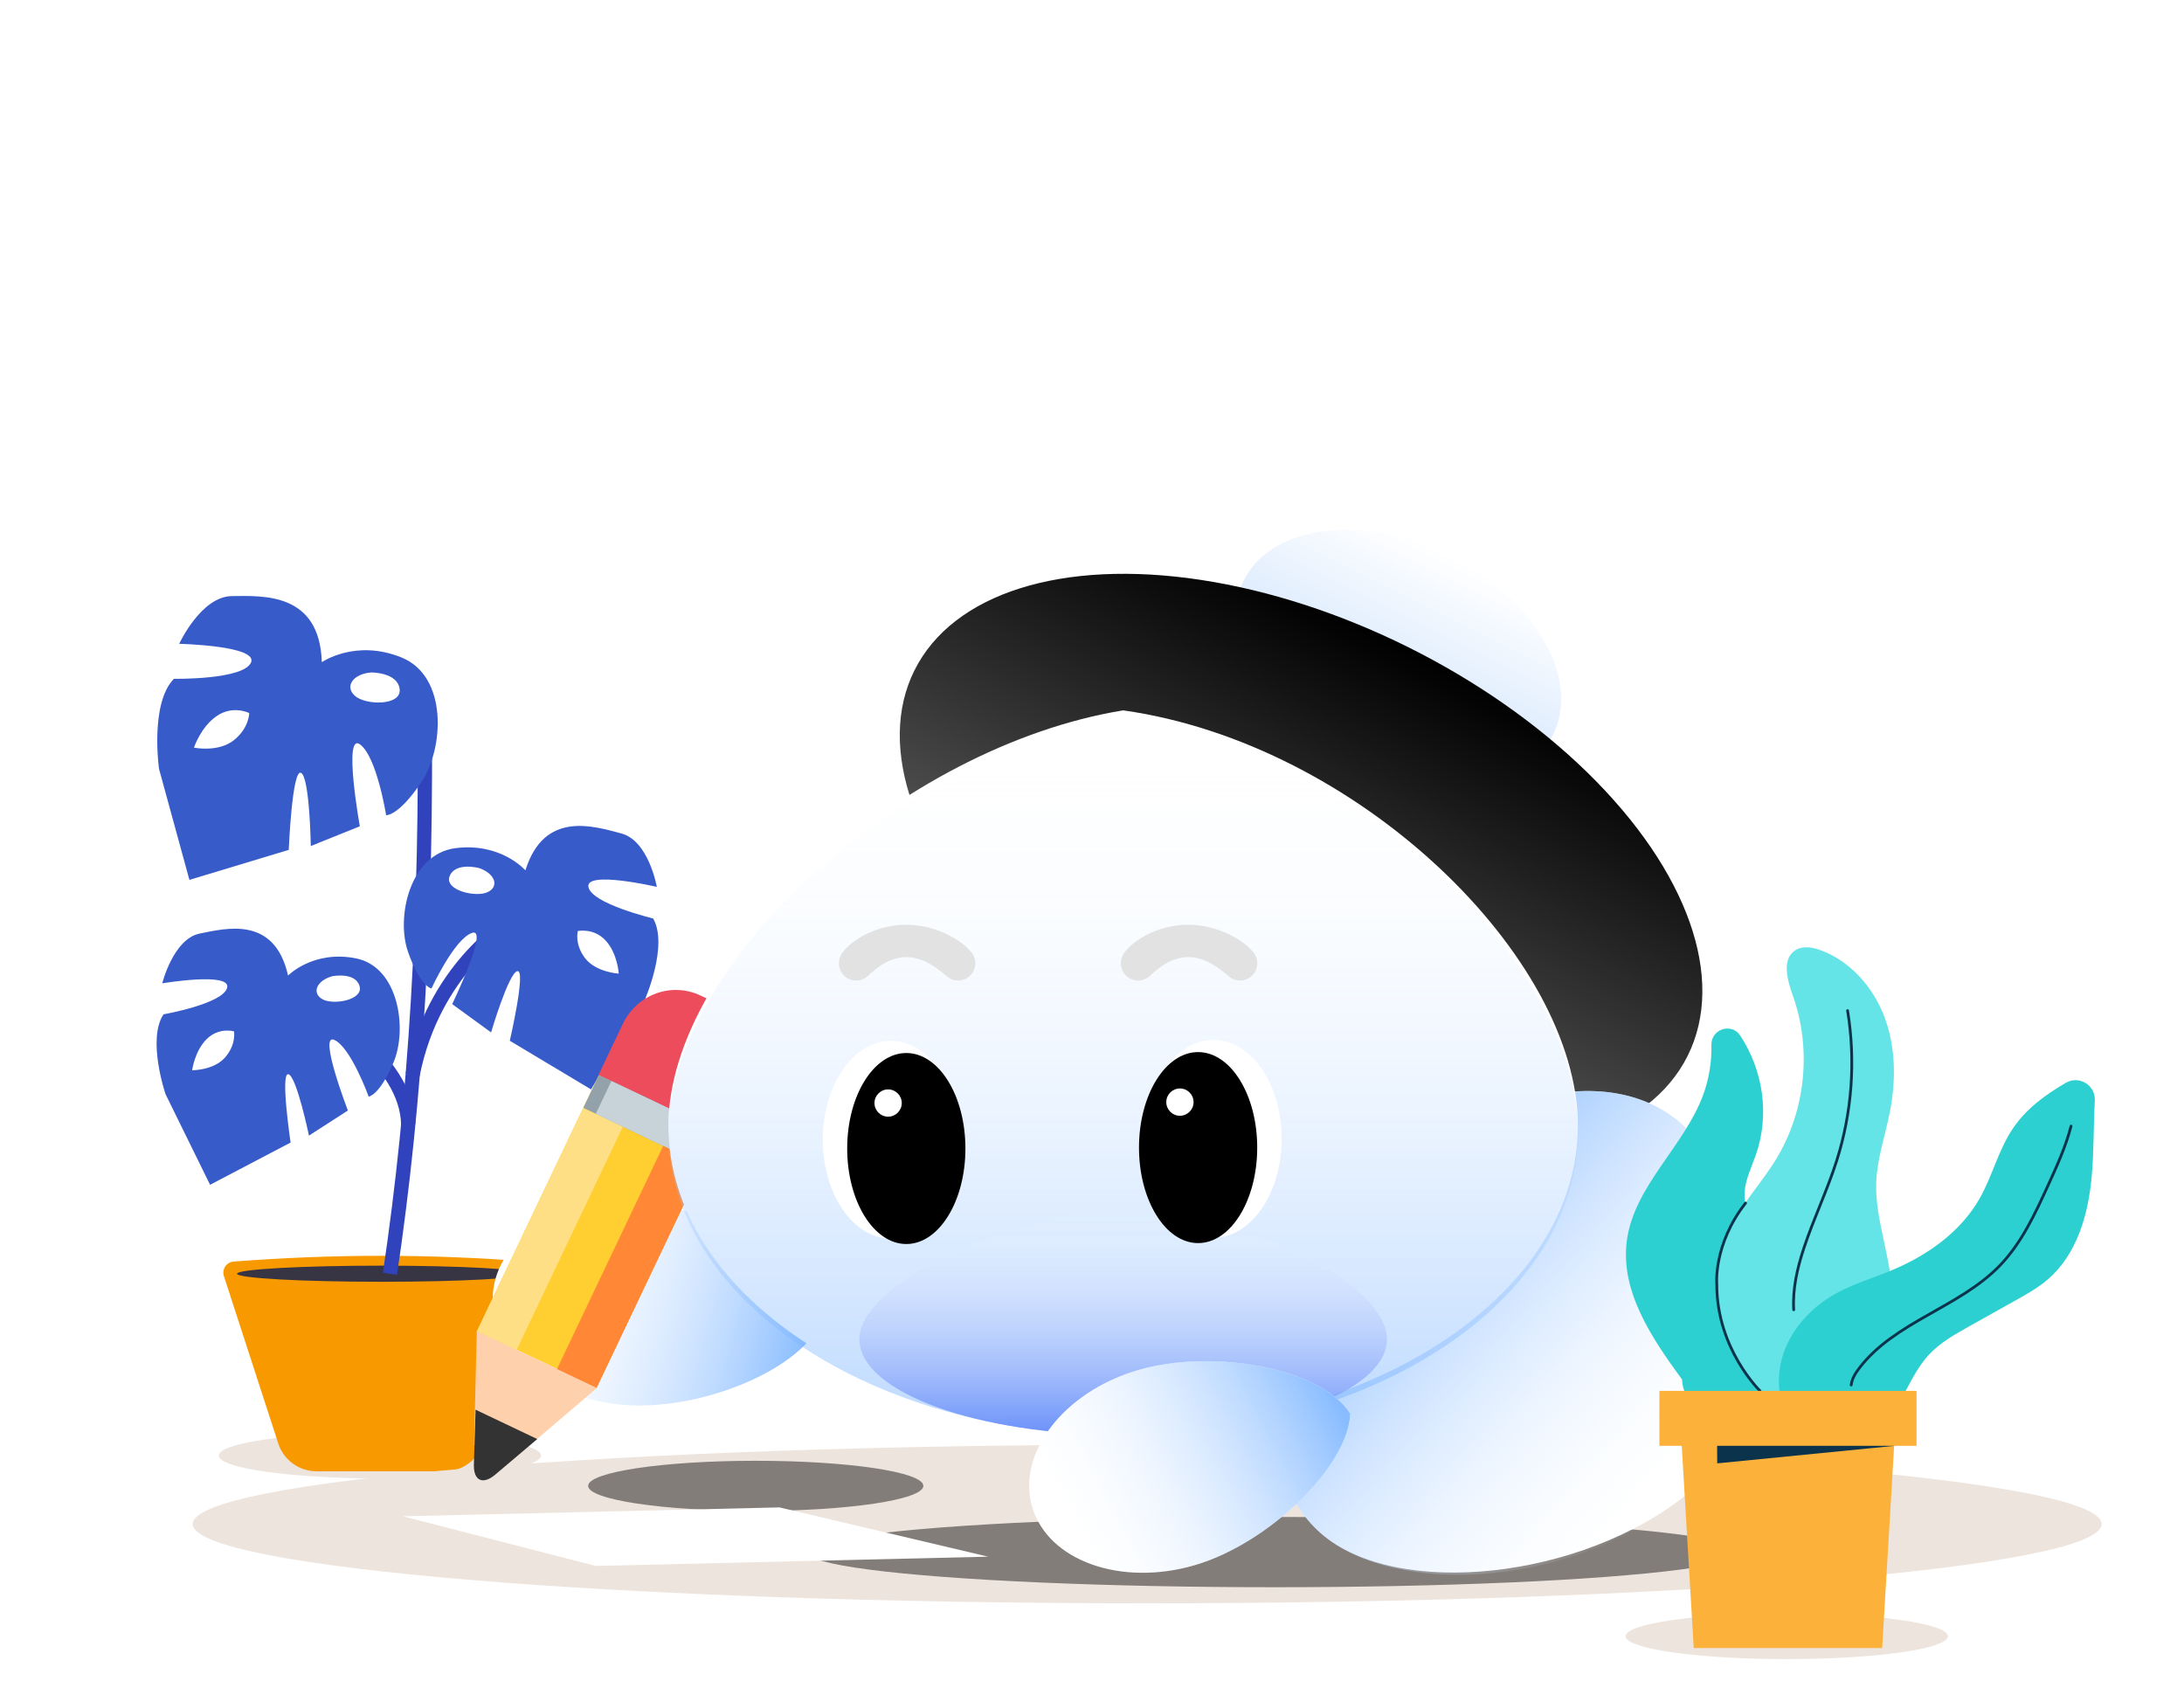 <svg width="700" height="541" viewBox="0 0 700 541" fill="none" xmlns="http://www.w3.org/2000/svg">
<g filter="url(#filter0_d_2073_1510)">
<rect x="491.5" y="62.648" width="119.239" height="92.218" rx="18.5" stroke="white" stroke-width="3" shape-rendering="crispEdges"/>
</g>
<path d="M173.413 466.469C173.413 470.521 150.29 473.806 121.767 473.806C93.243 473.806 70.121 470.521 70.121 466.469C70.121 462.418 93.243 459.133 121.767 459.133C150.288 459.131 173.413 462.418 173.413 466.469Z" fill="#EDE4DD"/>
<g filter="url(#filter1_d_2073_1510)">
<path d="M529.071 176.173C532.146 176.945 535.233 177.701 538.327 178.453C538.366 178.463 538.406 178.469 538.447 178.473C538.827 178.506 539.195 178.262 539.301 177.888C539.42 177.473 539.173 177.053 538.753 176.951C535.665 176.199 532.58 175.444 529.507 174.673C529.095 174.571 528.648 174.817 528.529 175.232C528.407 175.646 528.65 176.067 529.071 176.173Z" fill="white"/>
<path d="M492.639 164.992C495.482 166.105 498.49 167.202 501.586 168.256C501.647 168.276 501.71 168.29 501.772 168.295C502.125 168.326 502.474 168.12 502.607 167.777C502.761 167.372 502.555 166.932 502.147 166.793C499.074 165.747 496.085 164.657 493.268 163.552C492.863 163.393 492.401 163.591 492.226 163.988C492.054 164.385 492.238 164.835 492.639 164.992Z" fill="white"/>
<path d="M510.669 171.157C513.58 172.031 516.58 172.886 519.84 173.769C519.885 173.78 519.933 173.789 519.979 173.793C520.351 173.826 520.714 173.594 520.829 173.227C520.957 172.815 520.723 172.389 520.304 172.276C517.059 171.397 514.074 170.546 511.175 169.676C510.766 169.55 510.312 169.781 510.172 170.191C510.033 170.601 510.255 171.032 510.669 171.157Z" fill="white"/>
<path d="M565.983 185.51C569.229 186.426 572.201 187.313 575.069 188.221C575.126 188.24 575.184 188.251 575.24 188.256C575.599 188.287 575.953 188.072 576.08 187.721C576.225 187.314 576.01 186.879 575.599 186.748C572.714 185.835 569.727 184.943 566.463 184.022C566.056 183.91 565.602 184.142 565.469 184.553C565.336 184.964 565.566 185.392 565.983 185.51Z" fill="white"/>
<path d="M584.033 191.252C587.079 192.356 590.036 193.515 592.82 194.693C592.898 194.726 592.979 194.746 593.059 194.753C593.391 194.782 593.723 194.601 593.871 194.285C594.056 193.892 593.884 193.437 593.487 193.269C590.678 192.081 587.695 190.912 584.623 189.799C584.214 189.651 583.756 189.859 583.594 190.259C583.431 190.659 583.628 191.104 584.033 191.252Z" fill="white"/>
<path d="M547.582 180.71C550.662 181.468 553.741 182.238 556.808 183.034C556.852 183.045 556.896 183.052 556.941 183.056C557.317 183.089 557.681 182.852 557.793 182.482C557.916 182.068 557.677 181.645 557.258 181.537C554.183 180.74 551.098 179.968 548.012 179.209C547.596 179.102 547.154 179.357 547.036 179.772C546.916 180.186 547.161 180.606 547.582 180.71Z" fill="white"/>
<path d="M475.381 157.06C478.076 158.517 480.937 159.941 483.886 161.29C483.97 161.328 484.058 161.35 484.145 161.358C484.468 161.386 484.794 161.216 484.948 160.91C485.142 160.522 484.984 160.063 484.594 159.883C481.675 158.547 478.844 157.14 476.181 155.7C475.803 155.499 475.318 155.632 475.099 156.01C474.878 156.386 475.004 156.856 475.381 157.06Z" fill="white"/>
<path d="M452.339 140.592C452.471 140.716 452.636 140.786 452.806 140.801C453.038 140.821 453.281 140.74 453.459 140.561C453.768 140.251 453.769 139.762 453.462 139.468C451.301 137.411 449.201 135.218 447.04 132.763C446.759 132.445 446.259 132.417 445.926 132.701C445.59 132.986 445.547 133.475 445.827 133.794C448.016 136.281 450.147 138.505 452.339 140.592Z" fill="white"/>
<path d="M405.847 82.194C405.98 82.337 406.159 82.417 406.345 82.433C406.562 82.452 406.79 82.383 406.965 82.224C407.292 81.93 407.32 81.44 407.03 81.13C404.896 78.852 402.683 76.595 400.455 74.425C400.153 74.129 399.648 74.136 399.335 74.444C399.021 74.752 399.015 75.242 399.32 75.538C401.533 77.693 403.728 79.932 405.847 82.194Z" fill="white"/>
<path d="M385.328 63.185C387.729 65.106 390.134 67.129 392.476 69.199C392.603 69.312 392.76 69.374 392.921 69.388C393.163 69.41 393.415 69.322 393.595 69.129C393.894 68.808 393.877 68.32 393.557 68.037C391.198 65.951 388.773 63.912 386.352 61.976C386.019 61.706 385.517 61.764 385.237 62.098C384.953 62.432 384.995 62.919 385.328 63.185Z" fill="white"/>
<path d="M417.941 96.342C418.076 96.515 418.274 96.614 418.482 96.632C418.676 96.649 418.879 96.596 419.05 96.466C419.4 96.201 419.471 95.713 419.21 95.379C417.301 92.934 415.307 90.492 413.281 88.122C413.005 87.799 412.507 87.763 412.169 88.044C411.829 88.324 411.779 88.813 412.054 89.136C414.066 91.491 416.046 93.915 417.941 96.342Z" fill="white"/>
<path d="M601.369 198.624C603.477 199.675 605.556 200.779 607.544 201.904C608.234 202.296 608.922 202.696 609.605 203.104C609.71 203.166 609.822 203.2 609.938 203.211C610.23 203.236 610.529 203.1 610.699 202.837C610.935 202.47 610.827 201.994 610.46 201.774C609.766 201.362 609.071 200.957 608.369 200.559C606.356 199.419 604.256 198.303 602.124 197.24C601.74 197.052 601.26 197.204 601.051 197.585C600.841 197.968 600.985 198.432 601.369 198.624Z" fill="white"/>
<path d="M428.902 111.41C429.035 111.6 429.243 111.711 429.464 111.73C429.645 111.746 429.835 111.701 430 111.588C430.363 111.34 430.46 110.856 430.216 110.509C428.429 107.958 426.639 105.408 424.819 102.884C424.572 102.54 424.08 102.468 423.718 102.719C423.358 102.973 423.269 103.457 423.517 103.801C425.331 106.319 427.117 108.864 428.902 111.41Z" fill="white"/>
<path d="M459.498 146.762C461.923 148.653 464.518 150.496 467.215 152.238C467.323 152.308 467.446 152.348 467.571 152.359C467.852 152.384 468.143 152.258 468.316 152.009C468.564 151.65 468.475 151.171 468.115 150.939C465.457 149.222 462.898 147.406 460.51 145.541C460.173 145.279 459.674 145.339 459.396 145.676C459.116 146.013 459.162 146.5 459.498 146.762Z" fill="white"/>
<path d="M439.871 126.549C440.006 126.723 440.203 126.822 440.412 126.841C440.605 126.857 440.808 126.804 440.977 126.677C441.329 126.413 441.403 125.927 441.143 125.591C439.424 123.374 437.661 120.999 435.593 118.119C435.344 117.775 434.853 117.701 434.493 117.952C434.133 118.205 434.042 118.689 434.289 119.034C436.367 121.929 438.14 124.316 439.871 126.549Z" fill="white"/>
<path d="M585.068 418.469C585.11 418.481 585.154 418.487 585.198 418.491C585.574 418.524 585.938 418.286 586.05 417.916C586.93 414.969 587.927 411.948 589.014 408.938C589.162 408.531 588.946 408.095 588.535 407.964C588.131 407.833 587.671 408.056 587.525 408.463C586.428 411.503 585.421 414.55 584.532 417.525C584.409 417.938 584.65 418.362 585.068 418.469Z" fill="white"/>
<path d="M644.496 298.896C644.843 298.926 645.189 298.726 645.325 298.388C646.608 295.202 647.679 292.261 648.603 289.4C648.735 288.988 648.505 288.561 648.088 288.443C647.668 288.33 647.225 288.565 647.093 288.976C646.182 291.802 645.123 294.708 643.856 297.861C643.694 298.263 643.892 298.707 644.299 298.852C644.364 298.876 644.431 298.89 644.496 298.896Z" fill="white"/>
<path d="M650.915 270.672C650.843 271.613 650.747 272.553 650.633 273.489C650.38 275.562 650.015 277.72 649.546 279.903C649.455 280.324 649.73 280.726 650.158 280.801C650.182 280.805 650.204 280.808 650.228 280.81C650.63 280.845 651.011 280.573 651.096 280.176C651.572 277.947 651.945 275.744 652.203 273.626C652.321 272.666 652.418 271.706 652.493 270.741C652.527 270.315 652.239 269.954 651.764 269.933C651.328 269.914 650.948 270.245 650.915 270.672Z" fill="white"/>
<path d="M618.199 349.819C618.503 349.845 618.816 349.694 618.979 349.412C620.576 346.647 622.173 343.881 623.753 341.108C623.97 340.729 623.837 340.262 623.456 340.062C623.081 339.866 622.593 340.006 622.378 340.385C620.797 343.155 619.204 345.92 617.607 348.682C617.389 349.06 617.52 349.529 617.899 349.73C617.994 349.782 618.096 349.81 618.199 349.819Z" fill="white"/>
<path d="M578.256 454.905C578.239 455.311 578.545 455.648 578.951 455.683C578.972 455.685 578.993 455.687 579.014 455.686C579.45 455.691 579.819 455.349 579.837 454.921C579.969 451.819 580.2 448.675 580.522 445.577C580.566 445.151 580.214 444.813 579.816 444.749C579.381 444.719 578.991 445.038 578.947 445.466C578.622 448.595 578.389 451.771 578.256 454.905Z" fill="white"/>
<path d="M650.892 261.411C650.924 261.783 651.22 262.063 651.585 262.094C651.637 262.099 651.69 262.099 651.744 262.092C652.179 262.044 652.503 261.661 652.468 261.236C652.207 258.129 651.686 254.987 650.918 251.9C650.816 251.487 650.39 251.242 649.963 251.358C649.539 251.471 649.277 251.896 649.379 252.309C650.129 255.319 650.637 258.382 650.892 261.411Z" fill="white"/>
<path d="M370.132 52.27C372.727 53.928 375.334 55.697 377.881 57.526C377.998 57.61 378.132 57.657 378.267 57.669C378.536 57.692 378.814 57.579 378.99 57.349C379.255 57.001 379.19 56.518 378.843 56.269C376.273 54.425 373.643 52.641 371.024 50.968C370.663 50.736 370.169 50.842 369.924 51.202C369.679 51.561 369.771 52.039 370.132 52.27Z" fill="white"/>
<path d="M580.879 436.934L580.913 436.937C581.332 436.973 581.72 436.681 581.789 436.269C582.305 433.189 582.925 430.084 583.632 427.041C583.729 426.622 583.463 426.214 583.037 426.132C582.619 426.055 582.186 426.323 582.088 426.742C581.374 429.817 580.748 432.952 580.226 436.063C580.155 436.487 580.447 436.876 580.879 436.934Z" fill="white"/>
<path d="M608.402 366.361C608.495 366.409 608.593 366.436 608.693 366.445C609.002 366.472 609.317 366.317 609.478 366.03C611.035 363.251 612.613 360.48 614.201 357.714C614.418 357.335 614.286 356.867 613.906 356.666C613.527 356.469 613.044 356.609 612.826 356.987C611.235 359.758 609.654 362.534 608.095 365.317C607.883 365.698 608.02 366.164 608.402 366.361Z" fill="white"/>
<path d="M617.398 208.242C619.921 210.073 622.369 212.028 624.675 214.054C624.801 214.165 624.958 214.227 625.12 214.241C625.362 214.262 625.615 214.174 625.794 213.98C626.092 213.658 626.073 213.17 625.752 212.888C623.412 210.832 620.927 208.846 618.367 206.988C618.019 206.737 617.523 206.814 617.258 207.16C616.989 207.507 617.052 207.991 617.398 208.242Z" fill="white"/>
<path d="M591.427 400.553C591.495 400.578 591.564 400.593 591.633 400.599C591.978 400.629 592.321 400.434 592.459 400.101C593.62 397.313 594.912 394.388 596.297 391.406C596.479 391.013 596.305 390.557 595.908 390.391C595.513 390.228 595.042 390.409 594.858 390.803C593.466 393.802 592.166 396.748 590.996 399.556C590.83 399.957 591.022 400.402 591.427 400.553Z" fill="white"/>
<path d="M637.305 227.603C637.44 227.781 637.641 227.885 637.854 227.903C638.044 227.92 638.241 227.87 638.41 227.747C638.764 227.488 638.846 227.002 638.592 226.662C636.742 224.199 634.704 221.774 632.533 219.451C632.244 219.141 631.744 219.129 631.416 219.421C631.088 219.715 631.06 220.204 631.351 220.516C633.485 222.798 635.489 225.183 637.305 227.603Z" fill="white"/>
<path d="M640.094 306.592C638.838 309.354 637.463 312.245 636.001 315.186C635.807 315.575 635.97 316.034 636.361 316.212C636.444 316.248 636.53 316.27 636.616 316.278C636.94 316.306 637.268 316.136 637.421 315.828C638.888 312.87 640.274 309.962 641.537 307.187C641.716 306.792 641.539 306.338 641.141 306.175C640.738 306.006 640.274 306.199 640.094 306.592Z" fill="white"/>
<path d="M646.495 243.562C646.606 243.831 646.858 243.999 647.137 244.023C647.263 244.034 647.396 244.015 647.523 243.962C647.929 243.792 648.127 243.336 647.965 242.944C646.792 240.104 645.387 237.265 643.79 234.507C643.575 234.138 643.092 234.022 642.713 234.239C642.331 234.458 642.194 234.933 642.406 235.301C643.972 238.003 645.347 240.782 646.495 243.562Z" fill="white"/>
<path d="M627.392 333.091C627.485 333.138 627.583 333.165 627.681 333.173C627.991 333.2 628.307 333.045 628.468 332.756C630.123 329.774 631.622 327.021 633.045 324.338C633.249 323.955 633.1 323.491 632.714 323.303C632.331 323.116 631.849 323.276 631.645 323.659C630.225 326.332 628.733 329.077 627.082 332.05C626.871 332.428 627.01 332.897 627.392 333.091Z" fill="white"/>
<path d="M599.654 383.295C599.976 383.323 600.301 383.155 600.456 382.85C601.824 380.145 603.27 377.379 604.873 374.396C605.078 374.012 604.933 373.548 604.548 373.359C604.164 373.172 603.683 373.327 603.477 373.709C601.867 376.705 600.416 379.481 599.042 382.199C598.845 382.588 599.002 383.047 599.394 383.227C599.479 383.266 599.567 383.287 599.654 383.295Z" fill="white"/>
<path d="M61.503 241.83C61.093 241.716 60.643 241.957 60.512 242.367C59.558 245.394 58.671 248.474 57.876 251.523C57.767 251.941 58.023 252.354 58.446 252.448C58.48 252.456 58.515 252.461 58.549 252.464C58.937 252.498 59.308 252.244 59.409 251.863C60.197 248.838 61.076 245.785 62.024 242.783C62.153 242.371 61.92 241.944 61.503 241.83Z" fill="white"/>
<path d="M52.832 297.6C52.395 297.617 52.044 297.977 52.048 298.404C52.079 301.531 52.194 304.701 52.389 307.823C52.412 308.201 52.712 308.491 53.084 308.523C53.13 308.527 53.178 308.528 53.227 308.524C53.663 308.484 53.996 308.107 53.969 307.682C53.775 304.586 53.661 301.443 53.63 298.342C53.626 297.916 53.285 297.572 52.832 297.6Z" fill="white"/>
<path d="M54.802 316.975C54.753 316.551 54.364 316.253 53.928 316.319C53.493 316.379 53.181 316.772 53.229 317.195C53.586 320.29 54.029 323.421 54.545 326.501C54.603 326.847 54.891 327.094 55.231 327.124C55.303 327.13 55.377 327.127 55.453 327.112C55.886 327.03 56.178 326.623 56.106 326.204C55.596 323.15 55.155 320.044 54.802 316.975Z" fill="white"/>
<path d="M118.028 156.023C118.242 156.042 118.466 155.974 118.642 155.819C120.447 154.226 122.311 152.645 124.184 151.117C124.794 150.62 125.405 150.127 126.021 149.636C126.365 149.362 126.426 148.873 126.156 148.546C125.886 148.217 125.388 148.175 125.044 148.448C124.425 148.941 123.808 149.439 123.193 149.94C121.303 151.481 119.423 153.077 117.603 154.683C117.274 154.974 117.24 155.463 117.527 155.777C117.659 155.924 117.84 156.007 118.028 156.023Z" fill="white"/>
<path d="M68.196 224.02C67.794 223.865 67.329 224.063 67.159 224.461C65.903 227.388 64.708 230.375 63.607 233.338C63.456 233.744 63.667 234.182 64.077 234.317C64.136 234.337 64.197 234.348 64.257 234.353C64.613 234.384 64.964 234.174 65.094 233.827C66.185 230.887 67.37 227.924 68.616 225.02C68.785 224.623 68.598 224.175 68.196 224.02Z" fill="white"/>
<path d="M92.662 410.974C92.796 411.139 92.989 411.233 93.191 411.25C93.391 411.268 93.601 411.211 93.772 411.076C94.116 410.802 94.178 410.313 93.908 409.985C91.953 407.596 90.038 405.124 88.215 402.637C87.963 402.294 87.471 402.226 87.112 402.482C86.754 402.738 86.667 403.222 86.919 403.565C88.759 406.071 90.69 408.565 92.662 410.974Z" fill="white"/>
<path d="M53.791 288.984C53.908 286.294 54.089 283.581 54.328 280.921L54.449 279.633C54.49 279.207 54.2 278.875 53.736 278.811C53.301 278.783 52.914 279.108 52.872 279.534L52.751 280.833C52.51 283.517 52.327 286.254 52.208 288.966C52.191 289.374 52.497 289.71 52.904 289.746C52.923 289.748 52.944 289.749 52.965 289.749C53.403 289.753 53.772 289.411 53.791 288.984Z" fill="white"/>
<path d="M54.713 270.986L54.736 270.988C55.159 271.025 55.549 270.725 55.613 270.308C56.08 267.23 56.639 264.113 57.27 261.045C57.358 260.624 57.081 260.224 56.652 260.152C56.224 260.089 55.806 260.363 55.72 260.784C55.081 263.878 54.518 267.023 54.047 270.128C53.983 270.552 54.281 270.937 54.713 270.986Z" fill="white"/>
<path d="M57.883 335.346C57.792 334.93 57.372 334.677 56.943 334.78C56.516 334.882 56.244 335.302 56.336 335.717C57.008 338.751 57.768 341.813 58.597 344.819C58.683 345.132 58.956 345.34 59.267 345.367C59.364 345.376 59.466 345.367 59.566 345.338C59.988 345.215 60.24 344.783 60.127 344.374C59.305 341.393 58.55 338.355 57.883 335.346Z" fill="white"/>
<path d="M76.658 206.897C76.275 206.707 75.794 206.856 75.584 207.237C74.045 210.033 72.558 212.9 71.164 215.756C70.974 216.147 71.137 216.605 71.532 216.779C71.612 216.814 71.697 216.836 71.782 216.844C72.109 216.872 72.438 216.698 72.588 216.388C73.972 213.555 75.448 210.712 76.974 207.939C77.182 207.557 77.041 207.091 76.658 206.897Z" fill="white"/>
<path d="M110.489 161.275C108.196 163.513 105.921 165.848 103.729 168.212C103.431 168.534 103.448 169.023 103.768 169.304C103.895 169.416 104.052 169.479 104.212 169.493C104.454 169.514 104.706 169.426 104.886 169.233C107.061 166.887 109.315 164.573 111.59 162.354C111.904 162.047 111.912 161.558 111.609 161.259C111.303 160.96 110.804 160.969 110.489 161.275Z" fill="white"/>
<path d="M98.448 175.344C98.112 175.076 97.614 175.135 97.333 175.47C95.274 177.924 93.247 180.464 91.306 183.021C91.042 183.368 91.11 183.852 91.459 184.1C91.574 184.183 91.706 184.229 91.842 184.241C92.112 184.264 92.392 184.15 92.567 183.919C94.492 181.383 96.503 178.863 98.544 176.431C98.825 176.094 98.782 175.608 98.448 175.344Z" fill="white"/>
<path d="M62.832 353.269C62.697 352.865 62.25 352.653 61.836 352.799C61.42 352.941 61.191 353.384 61.325 353.787C62.304 356.743 63.373 359.707 64.5 362.598C64.608 362.874 64.863 363.049 65.147 363.074C65.269 363.085 65.397 363.069 65.52 363.02C65.929 362.857 66.136 362.404 65.981 362.009C64.863 359.141 63.803 356.2 62.832 353.269Z" fill="white"/>
<path d="M86.754 190.61C86.392 190.38 85.901 190.484 85.655 190.846C83.851 193.481 82.087 196.198 80.41 198.922C80.182 199.293 80.299 199.766 80.671 199.978C80.771 200.035 80.88 200.067 80.99 200.077C81.287 200.103 81.593 199.961 81.76 199.69C83.422 196.987 85.174 194.292 86.962 191.679C87.207 191.319 87.114 190.84 86.754 190.61Z" fill="white"/>
<path d="M336.367 35.871C339.312 36.877 342.281 37.999 345.19 39.205C345.266 39.237 345.344 39.256 345.423 39.263C345.756 39.292 346.091 39.108 346.238 38.79C346.419 38.395 346.243 37.942 345.846 37.777C342.906 36.559 339.907 35.425 336.931 34.409C336.518 34.269 336.064 34.484 335.909 34.888C335.753 35.292 335.958 35.733 336.367 35.871Z" fill="white"/>
<path d="M280.003 29.192C280.052 29.196 280.103 29.196 280.153 29.191C283.323 28.876 286.536 28.674 289.702 28.587C290.139 28.576 290.494 28.219 290.496 27.791C290.498 27.365 290.144 27.02 289.707 27.04C286.501 27.127 283.251 27.332 280.042 27.651C279.606 27.694 279.279 28.073 279.309 28.499C279.336 28.874 279.633 29.159 280.003 29.192Z" fill="white"/>
<path d="M260.993 32.491C261.081 32.498 261.17 32.491 261.262 32.468C264.341 31.699 267.502 31.032 270.655 30.485C271.088 30.41 271.387 30.008 271.323 29.588C271.26 29.166 270.854 28.887 270.426 28.962C267.233 29.516 264.033 30.191 260.915 30.97C260.489 31.076 260.221 31.498 260.316 31.913C260.392 32.238 260.669 32.462 260.993 32.491Z" fill="white"/>
<path d="M242.634 38.576C242.761 38.587 242.894 38.568 243.02 38.514C245.946 37.287 248.977 36.153 252.028 35.143C252.446 35.005 252.68 34.564 252.551 34.161C252.423 33.756 251.982 33.538 251.563 33.679C248.472 34.703 245.401 35.851 242.436 37.095C242.029 37.265 241.831 37.721 241.993 38.113C242.103 38.382 242.356 38.551 242.634 38.576Z" fill="white"/>
<path d="M353.775 43.078C356.556 44.435 359.354 45.905 362.091 47.447C362.192 47.503 362.299 47.534 362.407 47.544C362.706 47.57 363.012 47.426 363.178 47.154C363.405 46.781 363.285 46.31 362.912 46.099C360.149 44.544 357.324 43.059 354.515 41.689C354.127 41.502 353.65 41.658 353.445 42.042C353.241 42.426 353.388 42.89 353.775 43.078Z" fill="white"/>
<path d="M225.454 47.479C225.625 47.494 225.803 47.454 225.962 47.355C228.641 45.668 231.449 44.062 234.307 42.583C234.697 42.381 234.856 41.912 234.662 41.535C234.467 41.16 233.991 41.018 233.601 41.221C230.702 42.722 227.854 44.351 225.134 46.063C224.762 46.297 224.645 46.777 224.874 47.134C225.005 47.339 225.221 47.458 225.454 47.479Z" fill="white"/>
<path d="M318.105 30.952C321.173 31.56 324.277 32.286 327.33 33.11C327.376 33.122 327.422 33.129 327.468 33.133C327.841 33.166 328.204 32.933 328.318 32.566C328.445 32.154 328.211 31.728 327.793 31.615C324.707 30.782 321.569 30.049 318.465 29.434C318.055 29.352 317.615 29.621 317.515 30.04C317.415 30.46 317.679 30.868 318.105 30.952Z" fill="white"/>
<path d="M99.002 418.281C101.232 420.713 103.323 422.842 105.391 424.789C105.52 424.911 105.685 424.979 105.854 424.994C106.088 425.014 106.332 424.932 106.511 424.751C106.818 424.439 106.817 423.949 106.507 423.658C104.466 421.736 102.4 419.632 100.133 417.161L100.001 417.018C99.714 416.705 99.215 416.683 98.885 416.973C98.554 417.262 98.518 417.752 98.804 418.067L99.002 418.281Z" fill="white"/>
<path d="M299.213 28.672C299.224 28.673 299.236 28.674 299.246 28.674C302.416 28.818 305.599 29.08 308.734 29.461C309.173 29.495 309.569 29.212 309.636 28.788C309.702 28.362 309.407 27.976 308.975 27.925C305.8 27.543 302.579 27.276 299.368 27.128C298.932 27.109 298.552 27.438 298.518 27.866C298.487 28.281 298.794 28.636 299.213 28.672Z" fill="white"/>
<path d="M148.635 132.377C148.83 132.394 149.034 132.341 149.205 132.212C152.064 130.035 154.554 128.067 156.819 126.198C157.159 125.917 157.209 125.429 156.933 125.105C156.656 124.783 156.158 124.747 155.819 125.028C153.571 126.884 151.097 128.838 148.256 131.002C147.905 131.268 147.834 131.755 148.096 132.089C148.231 132.262 148.429 132.359 148.635 132.377Z" fill="white"/>
<path d="M163.488 120.009C163.711 120.029 163.944 119.956 164.122 119.789C166.613 117.448 168.834 115.174 170.911 112.84C171.203 112.514 171.174 112.025 170.849 111.75C170.524 111.476 170.023 111.515 169.732 111.844C167.686 114.142 165.498 116.381 163.043 118.689C162.723 118.991 162.705 119.481 163.003 119.783C163.135 119.918 163.308 119.994 163.488 120.009Z" fill="white"/>
<path d="M133.1 143.913C133.293 143.93 133.494 143.878 133.663 143.752C135.761 142.183 137.872 140.629 139.985 139.075L141.44 138.002C141.794 137.742 141.874 137.256 141.618 136.917C141.364 136.579 140.866 136.515 140.513 136.776L139.058 137.847C136.944 139.404 134.828 140.96 132.726 142.531C132.374 142.794 132.298 143.281 132.557 143.618C132.691 143.795 132.89 143.895 133.1 143.913Z" fill="white"/>
<path d="M210.096 59.193C210.316 59.212 210.546 59.14 210.723 58.977C213.05 56.84 215.524 54.771 218.076 52.83C218.426 52.564 218.497 52.077 218.235 51.743C217.972 51.405 217.477 51.353 217.128 51.62C214.535 53.592 212.022 55.693 209.659 57.866C209.335 58.162 209.312 58.653 209.606 58.96C209.738 59.099 209.913 59.177 210.096 59.193Z" fill="white"/>
<path d="M196.88 73.384C196.994 73.462 197.124 73.506 197.254 73.517C197.527 73.541 197.811 73.424 197.987 73.186C198.625 72.32 199.277 71.462 199.942 70.613C201.23 68.973 202.594 67.347 204 65.78C204.293 65.453 204.266 64.965 203.941 64.689C203.615 64.413 203.116 64.453 202.823 64.78C201.394 66.374 200.005 68.028 198.697 69.695C198.021 70.556 197.359 71.427 196.711 72.307C196.452 72.659 196.528 73.142 196.88 73.384Z" fill="white"/>
<path d="M186.416 89.455C186.517 89.513 186.626 89.545 186.735 89.555C187.033 89.581 187.338 89.439 187.505 89.168C189.052 86.66 190.805 83.816 192.587 81.059C192.824 80.693 192.718 80.218 192.35 79.997C191.983 79.776 191.493 79.895 191.256 80.262C189.464 83.034 187.706 85.885 186.156 88.401C185.927 88.771 186.044 89.243 186.416 89.455Z" fill="white"/>
<path d="M175.88 105.482C175.993 105.561 176.12 105.603 176.252 105.614C176.526 105.638 176.811 105.52 176.986 105.28C178.685 102.953 180.461 100.345 182.414 97.306C182.649 96.939 182.543 96.463 182.175 96.244C181.805 96.023 181.316 96.145 181.08 96.511C179.145 99.522 177.387 102.104 175.707 104.406C175.449 104.76 175.526 105.241 175.88 105.482Z" fill="white"/>
</g>
<g filter="url(#filter2_d_2073_1510)">
<path d="M142.553 467.512H101.458C95.87 467.512 90.916 463.913 89.19 458.598L71.762 404.954C71.049 402.759 72.579 400.48 74.881 400.301C106.612 397.842 138.032 397.84 169.139 400.295C171.436 400.476 172.964 402.756 172.251 404.948L154.821 458.598C153.096 463.911 148.142 467.512 142.553 467.512Z" fill="#F99900"/>
<path d="M168.595 404.194C168.595 405.62 147.86 406.778 122.28 406.778C96.7 406.778 75.965 405.622 75.965 404.194C75.965 402.767 96.7 401.609 122.28 401.609C147.86 401.609 168.595 402.767 168.595 404.194Z" fill="#373543"/>
<path d="M127.246 404.544L122.727 403.871C131.013 348.246 134.635 288.043 133.801 219.822L138.371 219.766C139.209 288.234 135.57 348.676 127.246 404.544Z" fill="#3043BC"/>
<path d="M128.555 356.371C128.135 337.677 103.669 323.918 103.422 323.781L105.632 319.781C106.736 320.39 132.644 334.937 133.124 356.269L128.555 356.371Z" fill="#3043BC"/>
<path d="M134.508 340.82L130.023 339.932C136.89 305.28 161.096 290.58 162.123 289.971L164.455 293.9C164.22 294.039 140.959 308.251 134.508 340.82Z" fill="#3043BC"/>
<path d="M52.408 321.063C47.051 329.164 53.071 346.68 53.071 346.68L67.333 375.692L93.143 362.156C93.143 362.156 89.798 339.738 92.414 340.26C95.029 340.782 99.025 359.929 99.025 359.929L111.499 351.888C111.499 351.888 101.885 326.859 107.178 329.277C112.472 331.693 118.168 347.439 118.168 347.439C118.168 347.439 121.627 347.114 126.137 336.455C130.638 325.801 127.823 305.872 114.093 303.132C100.37 300.394 92.328 308.643 92.328 308.643C88.006 289.431 72.526 293.477 64.029 295.177C55.533 296.884 52.007 311.131 52.007 311.131C52.007 311.131 74.164 307.398 72.794 312.562C71.424 317.722 52.408 321.063 52.408 321.063ZM106.507 308.855C106.507 308.855 113.8 307.394 115.224 311.955C116.648 316.516 106.686 318.227 103.251 316.175C99.813 314.129 101.569 310.202 106.507 308.855ZM66.279 328.971C70.187 325.113 75 326.522 75 326.522C75 326.522 75.79 330.688 72.144 334.873C68.501 339.064 61.587 338.985 61.587 338.985C61.587 338.985 62.366 332.821 66.279 328.971Z" fill="#375BC9"/>
<path d="M55.738 213.543C47.992 221.47 50.968 242.392 50.968 242.392L60.709 277.974L92.546 268.359C92.546 268.359 93.623 242.517 96.44 243.665C99.257 244.812 99.616 267.128 99.616 267.128L115.325 260.802C115.325 260.802 109.936 230.686 115.348 234.532C120.762 238.378 123.757 257.249 123.757 257.249C123.757 257.249 127.705 257.629 135.05 246.656C142.387 235.686 143.522 212.744 128.726 206.719C113.936 200.697 103.151 208.212 103.151 208.212C102.442 185.753 84.222 186.957 74.336 187.034C64.447 187.117 57.43 202.326 57.43 202.326C57.43 202.326 83.064 202.909 80.417 208.401C77.766 213.892 55.738 213.543 55.738 213.543ZM118.99 211.503C118.99 211.503 127.477 211.434 128.092 216.852C128.705 222.27 117.173 222.043 113.766 219.006C110.354 215.973 113.169 211.952 118.99 211.503ZM69.582 225.391C74.791 221.908 79.881 224.524 79.881 224.524C79.881 224.524 79.87 229.361 74.883 233.268C69.9 237.18 62.166 235.605 62.166 235.605C62.166 235.605 64.368 228.865 69.582 225.391Z" fill="#375BC9"/>
<path d="M188.597 280.262C187.562 274.894 210.522 280.221 210.522 280.221C210.522 280.221 207.927 265.425 199.144 263.102C190.362 260.786 174.431 255.595 168.404 274.923C168.404 274.923 160.608 265.948 145.995 267.809C131.376 269.67 126.877 289.838 130.773 301.027C134.675 312.222 138.282 312.79 138.282 312.79C138.282 312.79 145.481 297.096 151.224 294.99C156.966 292.884 144.935 317.792 144.935 317.792L157.4 326.858C157.4 326.858 163.08 307.574 165.864 307.22C168.647 306.865 163.398 329.536 163.398 329.536L189.431 345.124L206.649 316.463C206.649 316.463 214.327 298.985 209.333 290.343C209.333 290.343 189.639 285.63 188.597 280.262ZM156.365 281.875C152.602 283.736 142.28 281.308 144.128 276.747C145.976 272.185 153.515 274.177 153.515 274.177C158.589 275.892 160.13 280.021 156.365 281.875ZM198.312 308.021C198.312 308.021 191.05 307.63 187.554 303.1C184.05 298.576 185.204 294.374 185.204 294.374C185.204 294.374 190.362 293.262 194.165 297.47C197.971 301.673 198.312 308.021 198.312 308.021Z" fill="#375BC9"/>
</g>
<path d="M367.681 513.82C536.635 513.82 673.6 502.442 673.6 488.407C673.6 474.372 536.635 462.994 367.681 462.994C198.726 462.994 61.762 474.372 61.762 488.407C61.762 502.442 198.726 513.82 367.681 513.82Z" fill="#EDE4DD"/>
<path d="M200.371 450.268C175.676 448.498 156.699 432.526 157.984 414.595C159.27 396.663 180.33 383.561 205.024 385.331C229.719 387.1 259.729 405.895 263.954 422.189C257.826 438.72 225.065 452.037 200.371 450.268Z" fill="white"/>
<path d="M200.371 450.268C175.676 448.498 156.699 432.526 157.984 414.595C159.27 396.663 180.33 383.561 205.024 385.331C229.719 387.1 259.729 405.895 263.954 422.189C257.826 438.72 225.065 452.037 200.371 450.268Z" fill="url(#paint0_linear_2073_1510)"/>
<g filter="url(#filter3_d_2073_1510)">
<path d="M152.91 422.49L191.888 340.624L230.19 358.86L191.21 440.727L152.91 422.49Z" fill="#FFCE31"/>
<path d="M229.446 317.381L224.568 315.06C215.326 310.661 204.337 314.562 199.748 323.872L191.806 340.559L230.315 358.888L238.258 342.201C242.657 332.959 238.688 321.78 229.446 317.381Z" fill="#ED4C5C"/>
<path d="M186.955 351.051L191.963 340.521L230.267 358.753L225.258 369.28L186.955 351.051Z" fill="#93A2AA"/>
<path d="M190.958 352.955L195.967 342.428L226.104 356.77L221.09 367.297L190.958 352.955Z" fill="#C7D3D8"/>
<path d="M152.819 422.458L151.94 459.039L163.492 464.537L191.328 440.787L152.819 422.458Z" fill="#FED0AC"/>
<path d="M151.879 465.46C151.788 470.612 154.802 471.889 158.743 468.57L172.194 457.18L152.426 447.771L151.879 465.46Z" fill="#333333"/>
<path d="M152.854 422.599L186.897 351.073L199.606 357.122L165.562 428.647L152.854 422.599Z" fill="#FFDF85"/>
<path d="M178.526 434.751L212.569 363.226L225.277 369.274L191.234 440.799L178.526 434.751Z" fill="#FF8736"/>
</g>
<ellipse cx="408.536" cy="497.407" rx="149.904" ry="11.259" fill="black" fill-opacity="0.45"/>
<ellipse cx="242.229" cy="476.183" rx="53.721" ry="8.042" fill="black" fill-opacity="0.45"/>
<g filter="url(#filter4_d_2073_1510)">
<path d="M129.141 481.932L249.797 479.08L316.717 494.874L190.945 497.847L129.141 481.932Z" fill="white"/>
</g>
<g filter="url(#filter5_d_2073_1510)">
<ellipse cx="448.205" cy="206.722" rx="55.382" ry="36.435" transform="rotate(26.491 448.205 206.722)" fill="url(#paint1_linear_2073_1510)"/>
<ellipse cx="417.009" cy="272.593" rx="138.454" ry="77.243" transform="rotate(26.491 417.009 272.593)" fill="url(#paint2_linear_2073_1510)"/>
</g>
<g filter="url(#filter6_d_2073_1510)">
<path d="M538.96 356.146C514.806 334.857 469.339 346.97 437.406 383.2C405.473 419.43 399.166 466.058 423.319 487.347C447.473 508.636 507.475 502.074 541.055 474.556C566.31 436.203 563.113 377.435 538.96 356.146Z" fill="white"/>
<path d="M423.32 487.347C399.166 466.058 405.473 419.43 437.406 383.2C469.339 346.97 514.806 334.857 538.96 356.146C563.113 377.435 564.139 437.786 541.055 474.556C506.178 504.428 447.473 508.636 423.32 487.347Z" fill="url(#paint3_linear_2073_1510)"/>
</g>
<g filter="url(#filter7_d_2073_1510)">
<g filter="url(#filter8_d_2073_1510)">
<path d="M505.725 358.761C505.725 412.421 440.474 455.922 359.984 455.922C279.493 455.922 214.242 412.421 214.242 358.761C214.242 305.1 288.57 237.31 359.984 225.65C435.769 236.338 505.725 305.1 505.725 358.761Z" fill="white"/>
</g>
<path d="M505.725 358.761C505.725 412.421 440.474 455.922 359.984 455.922C279.493 455.922 214.242 412.421 214.242 358.761C214.242 305.1 288.57 237.31 359.984 225.65C435.769 236.338 505.725 305.1 505.725 358.761Z" fill="url(#paint4_linear_2073_1510)"/>
<path d="M444.509 425.18C444.509 442.161 406.664 455.927 359.979 455.927C313.295 455.927 275.449 442.161 275.449 425.18C275.449 408.199 318.559 386.746 359.979 383.057C403.935 386.439 444.509 408.199 444.509 425.18Z" fill="url(#paint5_linear_2073_1510)"/>
</g>
<ellipse cx="274.396" cy="308.722" rx="5.521" ry="5.521" fill="#E2E2E2"/>
<ellipse cx="280.795" cy="303.861" rx="4.416" ry="3.754" fill="#E2E2E2"/>
<ellipse cx="300.229" cy="304.301" rx="4.416" ry="3.754" fill="#E2E2E2"/>
<path d="M312.152 307.172C312.152 310.221 302.475 300.547 290.402 300.547C278.328 300.547 269.312 310.221 269.312 307.172C269.312 304.123 278.328 296.352 290.402 296.352C302.475 296.352 312.152 304.123 312.152 307.172Z" fill="#E2E2E2"/>
<path d="M304.645 312.912C304.645 315.153 298.845 306.729 290.505 306.729C282.166 306.729 277.484 314.712 277.484 312.47C277.484 310.229 282.166 298.338 290.505 298.338C298.845 298.338 304.645 310.671 304.645 312.912Z" fill="#E2E2E2"/>
<ellipse cx="307.075" cy="308.722" rx="5.521" ry="5.521" fill="#E2E2E2"/>
<ellipse cx="364.771" cy="308.722" rx="5.521" ry="5.521" fill="#E2E2E2"/>
<ellipse cx="371.17" cy="303.861" rx="4.416" ry="3.754" fill="#E2E2E2"/>
<ellipse cx="390.604" cy="304.301" rx="4.416" ry="3.754" fill="#E2E2E2"/>
<path d="M402.527 307.172C402.527 310.221 392.85 300.547 380.777 300.547C368.703 300.547 359.688 310.221 359.688 307.172C359.688 304.123 368.703 296.352 380.777 296.352C392.85 296.352 402.527 304.123 402.527 307.172Z" fill="#E2E2E2"/>
<path d="M395.024 312.912C395.024 315.153 389.224 306.729 380.884 306.729C372.545 306.729 367.863 314.712 367.863 312.47C367.863 310.229 372.545 298.338 380.884 298.338C389.224 298.338 395.024 310.671 395.024 312.912Z" fill="#E2E2E2"/>
<ellipse cx="397.45" cy="308.722" rx="5.521" ry="5.521" fill="#E2E2E2"/>
<g filter="url(#filter9_d_2073_1510)">
<ellipse cx="287.568" cy="366.248" rx="21.861" ry="31.699" fill="white"/>
</g>
<ellipse cx="290.482" cy="368.069" rx="18.946" ry="30.606" fill="black"/>
<circle cx="284.654" cy="353.495" r="4.372" fill="white"/>
<g filter="url(#filter10_d_2073_1510)">
<ellipse cx="386.924" cy="365.951" rx="21.861" ry="31.699" fill="white"/>
</g>
<ellipse cx="384.009" cy="367.772" rx="18.946" ry="30.606" fill="black"/>
<path d="M382.553 353.198C382.553 355.613 380.596 357.571 378.181 357.571C375.766 357.571 373.809 355.613 373.809 353.198C373.809 350.784 375.766 348.826 378.181 348.826C380.596 348.826 382.553 350.784 382.553 353.198Z" fill="white"/>
<path d="M364.678 439.1C340.923 446.074 325.772 465.712 330.836 482.961C335.901 500.211 359.264 508.541 383.019 501.566C406.774 494.592 432.107 469.852 432.775 453.032C423.275 438.18 388.433 432.125 364.678 439.1Z" fill="white"/>
<path d="M364.678 439.1C340.923 446.074 325.772 465.712 330.836 482.961C335.901 500.211 359.264 508.541 383.019 501.566C406.774 494.592 432.107 469.852 432.775 453.032C423.275 438.18 388.433 432.125 364.678 439.1Z" fill="url(#paint6_linear_2073_1510)"/>
<g filter="url(#filter11_d_2073_1510)">
<path d="M57.848 156.423C58.217 156.778 58.43 157.265 58.44 157.777C58.449 158.289 58.255 158.784 57.9 159.153C57.545 159.521 57.058 159.734 56.547 159.744C56.035 159.754 55.54 159.56 55.171 159.205L50.774 154.972C50.591 154.796 50.445 154.586 50.343 154.354C50.242 154.122 50.187 153.872 50.182 153.618C50.178 153.365 50.223 153.113 50.315 152.877C50.408 152.641 50.546 152.425 50.722 152.243C50.897 152.06 51.108 151.914 51.34 151.812C51.572 151.711 51.822 151.656 52.075 151.651C52.329 151.647 52.581 151.692 52.817 151.784C53.053 151.877 53.268 152.015 53.451 152.191L57.848 156.423ZM42.669 156.351C42.215 156.589 41.875 156.997 41.722 157.486C41.57 157.974 41.617 158.504 41.855 158.957L45.439 165.795C45.676 166.249 46.084 166.589 46.573 166.742C47.062 166.894 47.591 166.846 48.044 166.609C48.498 166.371 48.838 165.963 48.991 165.474C49.143 164.986 49.096 164.457 48.858 164.003L45.274 157.165C45.037 156.712 44.629 156.371 44.14 156.219C43.651 156.066 43.122 156.114 42.669 156.351ZM34.708 160.636C34.457 160.676 34.218 160.766 34.002 160.899C33.786 161.032 33.599 161.207 33.451 161.412C33.303 161.618 33.197 161.851 33.138 162.098C33.08 162.344 33.071 162.6 33.112 162.85L34.09 168.875C34.172 169.38 34.452 169.832 34.867 170.131C35.282 170.431 35.799 170.553 36.305 170.471C36.81 170.389 37.262 170.109 37.561 169.694C37.861 169.278 37.983 168.761 37.901 168.256L36.922 162.231C36.882 161.981 36.792 161.741 36.659 161.526C36.526 161.31 36.351 161.123 36.145 160.975C35.94 160.827 35.707 160.72 35.46 160.662C35.214 160.604 34.958 160.595 34.708 160.636ZM60.248 127.526C62.065 130.992 60.851 135.625 56.827 140.566C53.161 145.073 47.501 149.461 40.877 152.932C34.252 156.404 27.424 158.561 21.632 159.012C15.279 159.509 10.779 157.871 8.962 154.405C8.025 152.616 7.418 149.551 9.846 145.089C11.424 142.189 14.062 139.132 17.502 136.215C17.686 133.923 18.383 131.702 19.54 129.715C20.698 127.729 22.287 126.028 24.19 124.738C26.093 123.447 28.262 122.601 30.536 122.261C32.81 121.921 35.131 122.096 37.328 122.773C38.448 123.116 39.525 123.584 40.54 124.168C50.416 121.536 57.755 122.77 60.248 127.526ZM43.07 132.171C42.158 130.422 40.812 128.938 39.16 127.86L39.138 127.847C37.39 126.71 35.369 126.064 33.286 125.979C31.203 125.893 29.135 126.371 27.301 127.361C21.759 130.358 19.672 137.42 22.649 143.1L22.985 143.741C23.184 144.126 23.508 144.432 23.904 144.608C24.3 144.785 24.744 144.822 25.164 144.712C28.441 143.821 31.608 142.564 34.605 140.966C37.624 139.414 40.46 137.529 43.059 135.345C43.388 135.062 43.612 134.676 43.693 134.249C43.773 133.823 43.707 133.382 43.504 132.998L43.07 132.171Z" fill="white"/>
</g>
<g filter="url(#filter12_d_2073_1510)">
<path d="M657.497 256.761C657.433 257.441 657.102 258.068 656.576 258.503C656.051 258.939 655.374 259.148 654.694 259.084C654.015 259.02 653.388 258.689 652.953 258.164C652.517 257.638 652.308 256.961 652.372 256.282L653.13 248.179C653.161 247.843 653.259 247.516 653.417 247.217C653.575 246.918 653.79 246.653 654.05 246.438C654.31 246.222 654.61 246.06 654.933 245.96C655.256 245.86 655.596 245.825 655.932 245.857C656.269 245.888 656.596 245.986 656.895 246.143C657.193 246.301 657.458 246.516 657.674 246.777C657.89 247.037 658.052 247.337 658.152 247.66C658.251 247.983 658.286 248.322 658.255 248.659L657.497 256.761ZM644.955 240.875C644.331 240.6 643.623 240.584 642.986 240.831C642.35 241.078 641.838 241.568 641.563 242.193L637.412 251.612C637.137 252.237 637.121 252.945 637.368 253.581C637.615 254.218 638.104 254.73 638.729 255.005C639.354 255.28 640.062 255.296 640.698 255.049C641.334 254.802 641.846 254.312 642.122 253.688L646.273 244.268C646.548 243.643 646.564 242.935 646.317 242.299C646.07 241.663 645.58 241.151 644.955 240.875ZM633.872 236.136C633.622 235.908 633.329 235.733 633.011 235.619C632.693 235.505 632.356 235.454 632.018 235.471C631.68 235.487 631.349 235.57 631.044 235.714C630.738 235.859 630.464 236.062 630.237 236.312L624.769 242.339C624.31 242.845 624.071 243.512 624.104 244.194C624.137 244.875 624.44 245.516 624.946 245.975C625.451 246.433 626.118 246.672 626.8 246.639C627.482 246.606 628.122 246.303 628.581 245.798L634.049 239.771C634.276 239.521 634.452 239.228 634.566 238.91C634.68 238.592 634.73 238.254 634.714 237.917C634.697 237.579 634.615 237.248 634.47 236.942C634.326 236.637 634.123 236.363 633.872 236.136ZM689.619 235.247C687.515 240.022 681.677 242.606 673.18 242.518C665.435 242.441 656.156 240.187 647.031 236.165C637.906 232.144 629.981 226.817 624.698 221.153C618.9 214.942 616.867 208.889 618.971 204.115C620.057 201.651 622.748 198.471 629.419 197.294C633.753 196.529 639.134 196.738 645.034 197.9C647.576 196.188 650.471 195.068 653.504 194.624C656.538 194.18 659.632 194.423 662.559 195.335C665.486 196.247 668.17 197.804 670.415 199.892C672.659 201.981 674.406 204.546 675.526 207.4C676.099 208.852 676.507 210.365 676.742 211.908C687.693 220.017 692.507 228.695 689.619 235.247ZM670.5 221.198C671.565 218.793 671.994 216.156 671.745 213.538L671.739 213.504C671.473 210.737 670.466 208.093 668.824 205.85C667.182 203.607 664.966 201.848 662.409 200.758C654.679 197.472 645.581 201.165 642.133 208.989L641.744 209.872C641.508 210.4 641.459 210.992 641.603 211.552C641.748 212.111 642.079 212.605 642.542 212.951C646.196 215.627 650.138 217.884 654.295 219.681C658.422 221.54 662.744 222.929 667.181 223.823C667.75 223.932 668.338 223.844 668.85 223.574C669.362 223.304 669.767 222.867 669.998 222.337L670.5 221.198Z" fill="white"/>
</g>
<path d="M624.327 524.364C624.327 528.416 601.204 531.701 572.681 531.701C544.157 531.701 521.035 528.416 521.035 524.364C521.035 520.312 544.157 517.027 572.681 517.027C601.202 517.025 624.327 520.312 624.327 524.364Z" fill="#EDE4DD"/>
<g filter="url(#filter13_d_2073_1510)">
<path d="M539.127 438.102C529.441 424.877 519.254 409.828 521.429 393.579C523.788 375.971 539.865 363.409 545.945 346.716C547.787 341.662 548.645 336.262 548.527 330.885C548.416 325.806 554.964 323.63 557.761 327.871C565.057 338.932 567.278 353.149 562.805 366.032C561.424 370.008 559.456 373.877 559.172 378.077C558.589 386.696 565.016 393.944 569.01 401.604C572.636 408.556 574.376 416.48 573.998 424.312C573.689 430.726 571.886 437.233 567.86 442.235C563.834 447.238 557.363 450.502 550.995 449.679C544.627 448.854 539.307 444.521 539.127 438.102Z" fill="#2CD0D1"/>
<path d="M556.215 431.286C549.47 419.188 547.996 403.945 553.628 391.291C557.523 382.538 564.414 375.5 569.376 367.303C578.726 351.856 580.719 332.165 574.654 315.158C572.87 310.155 570.963 303.381 575.438 300.52C577.817 298.999 580.955 299.555 583.602 300.538C593.201 304.103 600.531 312.548 604.085 322.152C607.638 331.755 607.695 342.394 605.712 352.439C604.223 359.981 601.613 367.364 601.352 375.046C601.14 381.256 602.475 387.404 603.769 393.482C606.319 405.469 608.743 417.817 606.698 429.901C605.148 439.06 597.306 457.422 585.683 456.539C574.449 455.684 561.197 440.222 556.215 431.286Z" fill="#64E4E6"/>
<path d="M574.905 415.747C574.513 409.067 576.05 402.412 578.143 396.055C581.281 386.529 585.682 377.45 588.709 367.889C593.597 352.448 594.794 335.852 592.172 319.869" stroke="#0B334C" stroke-width="0.887" stroke-miterlimit="10" stroke-linecap="round" stroke-linejoin="round"/>
<path d="M564.094 441.726C564.094 441.726 550.254 428.306 550.254 407.757C550.254 407.757 548.996 394.965 559.48 381.545" stroke="#0B334C" stroke-width="0.887" stroke-miterlimit="10" stroke-linecap="round" stroke-linejoin="round"/>
<path d="M575.652 454.624C570.017 447.886 568.799 438.05 571.629 429.735C574.457 421.419 580.953 414.64 588.655 410.417C594.237 407.356 600.403 405.549 606.282 403.107C617.67 398.377 628.332 390.877 634.448 380.17C638.564 372.965 640.478 364.602 645.107 357.715C649.353 351.4 655.5 346.845 662.156 343C666.397 340.55 671.675 343.812 671.413 348.703C670.97 356.973 671.148 365.301 670.366 373.566C669.231 385.566 665.543 398.085 656.42 405.963C653.289 408.668 649.651 410.707 646.04 412.727C641.094 415.494 636.146 418.261 631.2 421.027C626.501 423.656 621.715 426.352 618.08 430.323C611.941 437.029 609.674 446.719 603.074 452.971C595.635 460.019 582.226 462.483 575.652 454.624Z" fill="#2CD0D1"/>
<path d="M593.324 439.859C593.559 437.858 594.679 436.077 595.898 434.474C607.213 419.595 627.931 415.049 640.931 401.619C647.927 394.391 652.238 385.049 656.421 375.899C659.25 369.71 662.092 363.481 663.795 356.893" stroke="#0B334C" stroke-width="0.887" stroke-miterlimit="10" stroke-linecap="round" stroke-linejoin="round"/>
<path d="M603.255 524.148H542.864L538.461 449.918H607.659L603.255 524.148Z" fill="#FCB13A"/>
<path d="M614.267 441.736H531.859V459.35H614.267V441.736Z" fill="#FCB13A"/>
<path d="M550.352 459.346H607.283L550.391 464.968L550.352 459.346Z" fill="#0B334C"/>
</g>
<g filter="url(#filter14_d_2073_1510)">
<path d="M551.762 121.722V134.361M545.442 131.201L558.081 124.882M545.442 124.882L558.081 131.201M529.644 121.722V134.361M523.324 131.201L535.963 124.882M523.324 124.882L535.963 131.201M573.88 121.722V134.361M567.56 131.201L580.199 124.882M567.56 124.882L580.199 131.201M535.963 112.243C535.963 110.567 536.629 108.96 537.814 107.775C538.999 106.589 540.606 105.924 542.282 105.924H561.241C562.917 105.924 564.524 106.589 565.709 107.775C566.894 108.96 567.56 110.567 567.56 112.243M542.282 86.965C542.282 89.48 543.281 91.891 545.059 93.668C546.837 95.446 549.248 96.445 551.762 96.445C554.276 96.445 556.687 95.446 558.464 93.668C560.242 91.891 561.241 89.48 561.241 86.965C561.241 84.451 560.242 82.04 558.464 80.263C556.687 78.485 554.276 77.486 551.762 77.486C549.248 77.486 546.837 78.485 545.059 80.263C543.281 82.04 542.282 84.451 542.282 86.965Z" stroke="white" stroke-width="2" stroke-linecap="round" stroke-linejoin="round" shape-rendering="crispEdges"/>
</g>
<path d="M171.217 149.881C171.357 149.538 171.588 149.312 171.911 149.202C172.236 149.082 172.729 149.095 173.39 149.24C173.746 149.319 174.001 149.471 174.154 149.697C174.317 149.925 174.362 150.202 174.291 150.527C174.279 150.578 174.264 150.623 174.245 150.661C174.226 150.699 174.211 150.744 174.2 150.795C173.942 151.431 173.699 152.098 173.47 152.794C173.242 153.491 173.047 154.205 172.886 154.937C172.677 155.883 172.561 156.796 172.537 157.677C172.526 158.549 172.665 159.347 172.953 160.072C173.253 160.789 173.734 161.413 174.396 161.943C175.07 162.465 175.987 162.854 177.147 163.11C177.798 163.253 178.398 163.263 178.948 163.139C179.498 163.015 179.981 162.786 180.396 162.451C180.824 162.108 181.181 161.674 181.467 161.151C181.764 160.63 181.984 160.043 182.127 159.392C182.271 158.741 182.341 158.085 182.338 157.423C182.345 156.763 182.298 156.102 182.199 155.44C182.112 154.77 181.982 154.102 181.81 153.434C181.647 152.769 181.465 152.094 181.264 151.41C181.182 151.104 181.166 150.839 181.216 150.615C181.303 150.218 181.586 149.928 182.063 149.746L182.78 149.472C183.095 149.349 183.374 149.315 183.619 149.369C183.995 149.452 184.26 149.75 184.413 150.264C184.649 151.031 184.868 151.805 185.069 152.585C185.273 153.355 185.426 154.136 185.529 154.927C185.642 155.72 185.688 156.524 185.668 157.341C185.66 158.15 185.565 158.967 185.383 159.791C185.13 160.94 184.705 161.945 184.11 162.806C183.525 163.669 182.806 164.364 181.954 164.89C181.104 165.407 180.145 165.739 179.078 165.888C178.018 166.049 176.888 165.997 175.688 165.732C174.386 165.445 173.277 164.96 172.361 164.278C171.453 163.608 170.74 162.8 170.223 161.854C169.709 160.898 169.394 159.837 169.278 158.67C169.164 157.492 169.249 156.263 169.532 154.981C169.729 154.086 169.978 153.202 170.277 152.33C170.588 151.449 170.902 150.633 171.217 149.881ZM189.29 154.124C189.323 153.972 189.422 153.839 189.586 153.726C189.752 153.602 189.954 153.508 190.192 153.443C190.433 153.368 190.693 153.325 190.973 153.312C191.266 153.291 191.549 153.311 191.824 153.371C191.977 153.405 192.095 153.474 192.178 153.578C192.272 153.684 192.334 153.863 192.364 154.115C192.396 154.356 192.397 154.692 192.366 155.123C192.347 155.546 192.295 156.094 192.21 156.769C192.206 156.981 192.207 157.147 192.213 157.265C192.231 157.376 192.271 157.438 192.332 157.452C192.423 157.472 192.55 157.334 192.711 157.039C193.927 155.057 195.237 154.22 196.641 154.53C197.292 154.674 197.837 155.007 198.276 155.531C198.725 156.057 199.077 156.833 199.33 157.86C199.596 158.878 199.771 160.186 199.856 161.784C199.944 163.371 199.953 165.309 199.886 167.599C199.881 167.715 199.874 167.82 199.864 167.914C199.854 168.008 199.84 168.095 199.822 168.177C199.77 168.411 199.67 168.602 199.52 168.75C199.382 168.89 199.214 168.997 199.017 169.071C198.821 169.135 198.611 169.168 198.386 169.172C198.159 169.186 197.939 169.169 197.725 169.122C197.298 169.028 196.998 168.914 196.825 168.779C196.662 168.647 196.583 168.449 196.588 168.183C196.635 166.572 196.648 165.135 196.628 163.872C196.618 162.611 196.565 161.543 196.47 160.669C196.388 159.786 196.261 159.103 196.091 158.617C195.921 158.131 195.703 157.859 195.439 157.801C195.174 157.743 194.888 157.856 194.58 158.14C194.285 158.416 193.952 158.881 193.584 159.536C193.216 160.191 192.811 161.035 192.369 162.068C191.938 163.104 191.466 164.349 190.953 165.804C190.812 166.2 190.537 166.48 190.127 166.646C189.717 166.811 189.238 166.833 188.689 166.712C188.322 166.631 188.059 166.493 187.9 166.298C187.74 166.103 187.679 165.871 187.717 165.602C188.093 163.466 188.375 161.704 188.564 160.316C188.765 158.921 188.911 157.801 189.001 156.957C189.093 156.102 189.154 155.465 189.183 155.045C189.211 154.624 189.247 154.318 189.29 154.124ZM211.872 159.539C212.361 159.646 212.814 159.789 213.234 159.967C213.656 160.135 214.034 160.304 214.37 160.474C214.708 160.634 214.995 160.782 215.232 160.92C215.47 161.047 215.646 161.123 215.757 161.148C215.849 161.168 215.946 161.141 216.047 161.068C216.151 160.984 216.276 160.9 216.423 160.815C216.57 160.73 216.755 160.664 216.979 160.617C217.204 160.56 217.485 160.569 217.821 160.643C218.207 160.728 218.49 160.897 218.669 161.15C218.85 161.393 218.908 161.662 218.843 161.957C218.022 165.68 217.197 168.815 216.368 171.363C215.541 173.901 214.664 175.921 213.735 177.422C212.806 178.924 211.808 179.942 210.741 180.474C209.675 181.007 208.495 181.131 207.203 180.846C206.613 180.716 206.027 180.448 205.445 180.042C204.872 179.638 204.368 179.169 203.931 178.636C203.492 178.112 203.154 177.563 202.918 176.988C202.692 176.416 202.63 175.901 202.731 175.443C202.765 175.29 202.885 175.13 203.093 174.963C203.301 174.795 203.543 174.64 203.819 174.499C204.096 174.357 204.376 174.248 204.66 174.172C204.943 174.096 205.176 174.078 205.359 174.119C205.553 174.161 205.699 174.273 205.797 174.455C205.893 174.647 205.972 174.872 206.032 175.131C206.103 175.392 206.168 175.673 206.23 175.975C206.289 176.286 206.385 176.579 206.516 176.854C206.647 177.128 206.829 177.371 207.059 177.582C207.288 177.803 207.601 177.957 207.997 178.045C210.215 178.534 212.264 175.434 214.145 168.745C214.213 168.439 214.16 168.268 213.987 168.23C213.845 168.198 213.717 168.245 213.604 168.369C212.363 169.45 211.03 170.175 209.604 170.543C208.192 170.903 206.707 170.912 205.151 170.568C204.428 170.409 203.786 170.155 203.223 169.807C202.662 169.448 202.2 169.027 201.838 168.541C201.488 168.048 201.25 167.505 201.125 166.912C201.002 166.309 201.012 165.682 201.156 165.031C201.298 164.39 201.549 163.784 201.909 163.213C202.282 162.634 202.733 162.115 203.261 161.655C203.801 161.188 204.408 160.783 205.081 160.44C205.754 160.098 206.463 159.833 207.208 159.646C207.956 159.448 208.721 159.34 209.504 159.32C210.3 159.293 211.089 159.366 211.872 159.539ZM206.243 167.865C207.637 168.173 209.01 168.017 210.362 167.398C211.717 166.769 212.992 165.706 214.186 164.209C214.22 164.153 214.245 164.11 214.262 164.082C214.281 164.044 214.295 164.004 214.304 163.963C214.327 163.862 214.243 163.731 214.055 163.572C213.866 163.413 213.607 163.255 213.279 163.097C212.951 162.94 212.569 162.786 212.133 162.636C211.709 162.479 211.273 162.351 210.826 162.252C210.103 162.093 209.38 162.061 208.655 162.157C207.929 162.253 207.262 162.447 206.654 162.74C206.045 163.032 205.526 163.403 205.096 163.852C204.667 164.301 204.39 164.806 204.267 165.365C204.134 165.965 204.247 166.492 204.606 166.944C204.975 167.399 205.521 167.706 206.243 167.865ZM222.887 174.161C222.592 174.096 222.322 173.989 222.078 173.839C221.844 173.691 221.647 173.52 221.487 173.325C221.33 173.119 221.219 172.897 221.154 172.659C221.1 172.423 221.099 172.183 221.153 171.939C221.247 171.512 221.491 171.203 221.885 171.012C222.29 170.824 222.772 170.792 223.331 170.915C223.595 170.974 223.839 171.081 224.06 171.236C224.294 171.384 224.485 171.559 224.632 171.762C224.79 171.968 224.901 172.19 224.965 172.428C225.03 172.666 225.037 172.902 224.985 173.136C224.886 173.584 224.646 173.899 224.265 174.081C223.895 174.256 223.436 174.283 222.887 174.161ZM232.713 176.329C232.418 176.264 232.148 176.157 231.904 176.007C231.67 175.859 231.473 175.688 231.314 175.493C231.156 175.287 231.045 175.065 230.98 174.827C230.926 174.591 230.925 174.351 230.979 174.107C231.073 173.68 231.318 173.371 231.712 173.18C232.116 172.992 232.598 172.96 233.157 173.083C233.422 173.142 233.665 173.249 233.886 173.404C234.121 173.552 234.311 173.727 234.458 173.93C234.616 174.136 234.727 174.358 234.792 174.596C234.856 174.834 234.863 175.07 234.811 175.304C234.712 175.752 234.472 176.067 234.091 176.249C233.722 176.424 233.262 176.451 232.713 176.329Z" fill="white"/>
<g filter="url(#filter15_d_2073_1510)">
<path d="M219.209 216.285C215.504 214.111 211.269 213.005 206.974 213.09C203.422 212.901 199.887 212.464 196.395 211.784C162.921 205.24 140.873 177.951 145.986 151.796C151.099 125.642 181.802 108.668 215.273 115.211C248.75 121.755 270.796 149.043 265.684 175.195C263.044 188.698 253.548 200.113 239.49 206.858C238.473 207.327 237.448 207.781 236.416 208.218C236.477 208.193 236.249 208.288 236.555 208.178L235.986 208.382L235.439 208.64C229.84 211.288 226.559 215.658 225.203 220.856C222.861 218.884 220.594 217.086 219.209 216.285ZM275.205 177.118C281.49 144.965 255.527 112.825 217.204 105.334C178.887 97.844 142.727 117.837 136.442 149.987C130.157 182.142 156.126 214.283 194.443 221.773C198.603 222.587 202.731 223.073 206.804 223.261L206.83 223.26C216.638 222.857 218.568 234.055 238.869 243.634C243.038 245.604 243.783 244.601 241.12 240.379C236.297 232.755 232.487 221.117 239.455 217.822C239.664 217.751 242.329 216.588 243.352 216.107C259.753 208.242 271.82 194.435 275.206 177.112" fill="white"/>
</g>
<g filter="url(#filter16_d_2073_1510)">
<path d="M291.217 8.19C290.175 10.636 290.133 13.393 291.101 15.869C288.529 16.203 286.184 17.514 284.553 19.53C282.922 21.546 282.129 24.112 282.339 26.697C282.55 29.282 283.747 31.686 285.683 33.412C287.618 35.138 290.144 36.052 292.736 35.966C292.179 38.559 292.64 41.267 294.023 43.531C295.078 45.195 296.597 46.514 298.393 47.325C300.189 48.136 302.182 48.403 304.128 48.094C306.074 47.786 307.887 46.914 309.344 45.588C310.8 44.261 311.837 42.537 312.325 40.628C314.108 41.676 316.168 42.155 318.23 42.002C318.808 41.944 319.381 41.843 319.943 41.7C322.25 41.122 324.275 39.743 325.659 37.81C327.042 35.876 327.693 33.514 327.496 31.144C327.487 30.651 327.447 30.159 327.376 29.671C326.747 27.074 325.125 24.826 322.858 23.412C324.831 21.635 326.034 19.16 326.213 16.511C326.204 16.018 326.164 15.526 326.093 15.038C325.941 13.201 325.288 11.441 324.205 9.949C323.122 8.457 321.65 7.292 319.95 6.579C318.25 5.867 316.386 5.634 314.563 5.908C312.74 6.181 311.027 6.95 309.611 8.13C308.831 6.315 307.534 4.77 305.882 3.687C304.231 2.604 302.297 2.03 300.322 2.038C298.346 2.045 296.417 2.634 294.773 3.73C293.13 4.825 291.845 6.38 291.079 8.201L291.217 8.19ZM288.501 30.054C287.432 29.105 286.771 27.781 286.655 26.357C286.539 24.933 286.978 23.52 287.879 22.411C288.601 21.562 289.56 20.947 290.634 20.645C291.707 20.343 292.846 20.368 293.905 20.716L295.312 21.204L296.77 22.614C296.523 23.574 296.432 24.567 296.5 25.556C296.605 26.832 296.974 28.073 297.584 29.199L294.72 30.73C293.736 31.259 292.616 31.478 291.505 31.358C290.395 31.237 289.347 30.782 288.501 30.054ZM305.389 42.815C304.3 43.421 303.037 43.637 301.808 43.428C300.58 43.218 299.46 42.596 298.633 41.664C297.806 40.731 297.322 39.545 297.261 38.3C297.199 37.055 297.565 35.827 298.296 34.818L299.195 33.609L300.971 32.654C302.607 33.682 304.53 34.159 306.457 34.015C306.804 34.013 307.15 33.985 307.493 33.931L307.596 35.197L307.938 37.115C308.144 38.212 308.011 39.346 307.556 40.364C307.1 41.383 306.344 42.238 305.389 42.815ZM318.149 26.483C319.4 26.66 320.553 27.263 321.411 28.19C322.27 29.117 322.783 30.312 322.864 31.574C322.945 32.835 322.589 34.086 321.855 35.115C321.122 36.144 320.056 36.889 318.838 37.225C318.518 37.274 318.195 37.3 317.871 37.304C316.934 37.371 315.997 37.193 315.151 36.786C314.304 36.38 313.579 35.758 313.048 34.985L312.123 33.878L311.723 31.802C313.452 30.332 314.58 28.278 314.891 26.029L318.149 26.483ZM310.312 24.432C310.386 25.343 310.189 26.255 309.744 27.053C309.3 27.852 308.629 28.5 307.816 28.917C307.003 29.334 306.085 29.501 305.177 29.396C304.27 29.291 303.414 28.919 302.717 28.327C302.021 27.736 301.516 26.951 301.266 26.073C301.015 25.194 301.031 24.261 301.311 23.391C301.591 22.522 302.123 21.755 302.839 21.187C303.555 20.619 304.423 20.277 305.333 20.203C306.554 20.104 307.765 20.493 308.699 21.287C309.632 22.08 310.213 23.211 310.312 24.432ZM316.634 10.432C318.058 10.555 319.377 11.232 320.306 12.318C321.235 13.404 321.701 14.812 321.602 16.238C321.536 17.36 321.129 18.436 320.435 19.32C319.74 20.205 318.793 20.857 317.718 21.188L316.363 21.623L314.206 21.312C313.342 19.244 311.755 17.562 309.742 16.577L310.339 15.37L310.322 15.163L311.097 13.57C311.58 12.537 312.373 11.68 313.365 11.118C314.357 10.555 315.5 10.316 316.634 10.432ZM302.459 7.09C303.411 7.468 304.239 8.104 304.85 8.926C305.461 9.748 305.831 10.723 305.92 11.744L305.965 12.296L305.854 13.788L305.051 15.591C302.813 15.777 300.719 16.771 299.161 18.388L298.229 17.468L296.775 16.126C295.858 15.248 295.273 14.079 295.123 12.819C294.972 11.558 295.264 10.284 295.95 9.215C296.635 8.146 297.67 7.349 298.879 6.959C300.087 6.57 301.394 6.613 302.574 7.08L302.459 7.09Z" fill="white"/>
</g>
<g filter="url(#filter17_d_2073_1510)">
<path d="M370.55 97.933C372.319 97.83 373.978 97.038 375.171 95.727C376.132 97.164 377.61 98.176 379.297 98.553C380.984 98.93 382.752 98.643 384.233 97.751C385.714 96.86 386.796 95.432 387.253 93.765C387.71 92.098 387.508 90.319 386.688 88.796C388.402 88.36 389.883 87.282 390.825 85.786C391.506 84.663 391.843 83.365 391.796 82.052C391.748 80.74 391.317 79.47 390.556 78.399C389.795 77.328 388.738 76.504 387.514 76.027C386.29 75.55 384.953 75.442 383.669 75.716C383.766 74.341 383.442 72.969 382.739 71.782C382.534 71.454 382.304 71.142 382.052 70.849C381.023 69.643 379.6 68.841 378.035 68.588C376.47 68.335 374.867 68.646 373.51 69.466C373.218 69.617 372.936 69.786 372.666 69.974C371.301 71.119 370.439 72.753 370.266 74.527C368.621 73.875 366.786 73.889 365.151 74.567C364.859 74.719 364.577 74.888 364.307 75.076C363.255 75.71 362.397 76.622 361.827 77.711C361.257 78.8 360.997 80.024 361.075 81.251C361.153 82.477 361.567 83.659 362.27 84.666C362.973 85.674 363.94 86.469 365.064 86.965C364.212 87.969 363.673 89.201 363.516 90.509C363.358 91.816 363.589 93.141 364.179 94.318C364.768 95.496 365.691 96.474 366.833 97.13C367.974 97.787 369.283 98.094 370.598 98.012L370.55 97.933ZM384.412 93.077C384.163 93.996 383.568 94.783 382.752 95.275C381.935 95.766 380.961 95.923 380.032 95.713C379.311 95.533 378.66 95.142 378.162 94.591C377.663 94.039 377.34 93.352 377.234 92.616L377.109 91.632L377.519 90.342C378.166 90.206 378.786 89.966 379.356 89.632C380.087 89.192 380.719 88.603 381.21 87.906L382.973 89.163C383.581 89.593 384.044 90.198 384.301 90.896C384.558 91.595 384.597 92.356 384.412 93.077ZM387.03 79.21C387.714 79.681 388.217 80.371 388.456 81.167C388.695 81.963 388.656 82.816 388.344 83.586C388.032 84.356 387.467 84.997 386.742 85.402C386.016 85.808 385.175 85.953 384.355 85.815L383.367 85.637L382.271 84.859C382.399 83.578 382.115 82.288 381.458 81.18C381.354 80.973 381.234 80.775 381.1 80.586L381.826 80.149L382.871 79.377C383.464 78.928 384.181 78.672 384.924 78.642C385.667 78.613 386.402 78.811 387.03 79.21ZM373.495 76.429C373.23 75.629 373.249 74.762 373.548 73.975C373.848 73.187 374.409 72.526 375.139 72.105C375.868 71.683 376.72 71.525 377.552 71.658C378.385 71.791 379.145 72.207 379.707 72.835C379.831 73.011 379.942 73.197 380.04 73.389C380.358 73.928 380.529 74.541 380.537 75.167C380.545 75.793 380.389 76.409 380.084 76.956L379.697 77.836L378.576 78.691C377.186 78.093 375.625 78.028 374.19 78.509L373.495 76.429ZM374.593 81.717C375.115 81.403 375.718 81.25 376.326 81.279C376.935 81.308 377.521 81.517 378.011 81.879C378.501 82.24 378.872 82.74 379.078 83.313C379.284 83.886 379.316 84.507 379.169 85.098C379.022 85.689 378.703 86.224 378.253 86.633C377.802 87.043 377.24 87.31 376.638 87.4C376.036 87.491 375.42 87.401 374.869 87.141C374.318 86.882 373.856 86.465 373.542 85.943C373.121 85.243 372.995 84.405 373.192 83.612C373.389 82.82 373.893 82.138 374.593 81.717ZM364.358 82.089C364.01 81.202 364.024 80.214 364.397 79.337C364.77 78.461 365.473 77.766 366.354 77.402C367.044 77.109 367.807 77.034 368.541 77.186C369.275 77.338 369.945 77.711 370.461 78.255L371.122 78.935L371.575 80.316C370.597 81.445 370.062 82.89 370.07 84.384L369.172 84.385L369.054 84.457L367.873 84.466C367.113 84.484 366.366 84.264 365.737 83.838C365.107 83.412 364.625 82.801 364.358 82.089ZM366.562 91.545C366.506 90.864 366.641 90.182 366.95 89.573C367.26 88.965 367.733 88.454 368.316 88.099L368.633 87.909L369.557 87.533L370.872 87.478C371.645 88.76 372.86 89.716 374.287 90.167L374.013 90.997L373.643 92.262C373.391 93.07 372.866 93.765 372.157 94.229C371.449 94.692 370.602 94.895 369.76 94.803C368.919 94.71 368.136 94.328 367.545 93.722C366.954 93.115 366.593 92.323 366.523 91.479L366.562 91.545Z" fill="white"/>
</g>
<g filter="url(#filter18_d_2073_1510)">
<path d="M549.95 221.758C548.56 224.024 548.113 226.745 548.705 229.337C546.112 229.289 543.6 230.24 541.69 231.994C539.78 233.748 538.619 236.17 538.446 238.758C538.274 241.345 539.104 243.9 540.765 245.892C542.426 247.883 544.789 249.16 547.366 249.455C546.434 251.939 546.491 254.685 547.526 257.128C548.325 258.929 549.633 260.457 551.29 261.523C552.947 262.589 554.879 263.147 556.849 263.128C558.82 263.109 560.741 262.514 562.377 261.416C564.013 260.318 565.292 258.766 566.056 256.95C567.665 258.248 569.632 259.025 571.694 259.177C572.274 259.205 572.856 259.19 573.433 259.13C575.799 258.898 578.006 257.832 579.659 256.123C581.312 254.415 582.304 252.174 582.457 249.801C582.521 249.312 582.554 248.819 582.555 248.326C582.316 245.664 581.042 243.203 579.007 241.47C581.22 240.003 582.774 237.732 583.341 235.138C583.405 234.649 583.438 234.157 583.439 233.663C583.559 231.824 583.172 229.987 582.32 228.352C581.468 226.717 580.184 225.348 578.607 224.393C577.03 223.438 575.222 222.934 573.378 222.936C571.535 222.938 569.728 223.447 568.153 224.405C567.648 222.496 566.593 220.777 565.119 219.462C563.644 218.148 561.816 217.296 559.861 217.013C557.906 216.73 555.911 217.028 554.124 217.87C552.338 218.712 550.838 220.061 549.812 221.749L549.95 221.758ZM544.047 242.985C543.129 241.889 542.67 240.482 542.765 239.057C542.86 237.631 543.502 236.298 544.556 235.334C545.396 234.6 546.435 234.133 547.541 233.992C548.647 233.852 549.769 234.044 550.766 234.543L552.086 235.233L553.321 236.843C552.935 237.756 552.699 238.725 552.621 239.713C552.537 240.991 552.719 242.272 553.157 243.475L550.098 244.568C549.048 244.947 547.907 244.999 546.827 244.716C545.746 244.434 544.777 243.83 544.047 242.985ZM558.873 258.092C557.707 258.531 556.426 258.559 555.242 258.171C554.057 257.783 553.041 257.003 552.36 255.959C551.679 254.915 551.375 253.67 551.498 252.43C551.62 251.19 552.163 250.029 553.035 249.138L554.101 248.075L555.998 247.391C557.466 248.649 559.297 249.403 561.225 249.545C561.568 249.594 561.915 249.617 562.262 249.614L562.178 250.881L562.233 252.829C562.276 253.944 561.977 255.046 561.377 255.986C560.777 256.927 559.903 257.661 558.873 258.092ZM573.898 243.815C575.109 244.174 576.16 244.94 576.873 245.984C577.586 247.027 577.918 248.285 577.812 249.544C577.707 250.804 577.17 251.988 576.293 252.898C575.417 253.809 574.253 254.389 572.998 254.541C572.674 254.543 572.351 254.521 572.03 254.477C571.094 254.406 570.193 254.092 569.416 253.565C568.639 253.038 568.013 252.317 567.601 251.474L566.849 250.243L566.759 248.131C568.685 246.932 570.103 245.065 570.742 242.887L573.898 243.815ZM566.448 240.634C566.387 241.545 566.057 242.418 565.5 243.143C564.943 243.867 564.184 244.41 563.319 244.702C562.453 244.995 561.521 245.025 560.638 244.787C559.756 244.55 558.964 244.056 558.363 243.369C557.761 242.681 557.377 241.831 557.258 240.925C557.14 240.019 557.293 239.098 557.698 238.28C558.103 237.461 558.741 236.78 559.533 236.324C560.325 235.868 561.234 235.657 562.145 235.718C563.368 235.799 564.508 236.363 565.315 237.285C566.121 238.207 566.529 239.411 566.448 240.634ZM574.761 227.716C576.151 228.047 577.356 228.911 578.115 230.122C578.875 231.333 579.128 232.793 578.821 234.189C578.59 235.29 578.029 236.294 577.212 237.067C576.395 237.84 575.362 238.345 574.25 238.514L572.846 238.745L570.758 238.12C570.208 235.948 568.886 234.05 567.04 232.78L567.808 231.674L567.822 231.466L568.822 230.005C569.452 229.055 570.362 228.323 571.426 227.913C572.491 227.503 573.656 227.434 574.761 227.716ZM561.232 222.324C562.118 222.838 562.843 223.589 563.326 224.492C563.81 225.395 564.033 226.415 563.97 227.437L563.933 227.99L563.604 229.449L562.545 231.115C560.304 230.969 558.086 231.644 556.307 233.014L555.521 231.967L554.281 230.426C553.502 229.423 553.096 228.181 553.133 226.911C553.169 225.642 553.646 224.425 554.481 223.469C555.316 222.512 556.457 221.876 557.71 221.669C558.962 221.461 560.248 221.696 561.347 222.332L561.232 222.324Z" fill="white"/>
</g>
<g filter="url(#filter19_d_2073_1510)">
<path d="M615.213 322.192C616.978 322.351 618.736 321.812 620.108 320.69C620.847 322.253 622.16 323.471 623.773 324.092C625.387 324.713 627.177 324.69 628.774 324.026C630.37 323.362 631.65 322.109 632.347 320.528C633.045 318.946 633.106 317.156 632.52 315.53C634.279 315.35 635.902 314.502 637.054 313.161C637.893 312.15 638.418 310.916 638.564 309.611C638.71 308.305 638.471 306.986 637.876 305.815C637.28 304.644 636.356 303.673 635.215 303.021C634.075 302.369 632.769 302.066 631.458 302.147C631.757 300.802 631.638 299.397 631.117 298.12C630.962 297.765 630.781 297.423 630.574 297.095C629.735 295.751 628.444 294.749 626.934 294.268C625.424 293.787 623.792 293.859 622.329 294.47C622.018 294.577 621.714 294.703 621.419 294.849C619.901 295.78 618.808 297.27 618.376 298.999C616.844 298.112 615.027 297.857 613.311 298.287C613 298.393 612.696 298.52 612.401 298.665C611.267 299.138 610.284 299.914 609.56 300.907C608.836 301.9 608.399 303.073 608.296 304.297C608.193 305.522 608.428 306.751 608.975 307.852C609.523 308.952 610.362 309.881 611.401 310.537C610.41 311.404 609.696 312.544 609.348 313.814C608.999 315.084 609.032 316.428 609.443 317.679C609.853 318.931 610.622 320.034 611.654 320.851C612.686 321.669 613.936 322.165 615.248 322.277L615.213 322.192ZM629.639 319.429C629.256 320.301 628.552 320.992 627.673 321.358C626.793 321.724 625.807 321.736 624.919 321.392C624.232 321.108 623.645 320.625 623.233 320.007C622.822 319.388 622.603 318.66 622.607 317.917L622.628 316.925L623.223 315.71C623.883 315.67 624.531 315.524 625.145 315.278C625.933 314.949 626.644 314.461 627.233 313.843L628.791 315.346C629.329 315.861 629.698 316.527 629.849 317.256C630.001 317.985 629.927 318.743 629.639 319.429ZM634.268 306.098C634.876 306.665 635.272 307.422 635.391 308.244C635.511 309.066 635.346 309.904 634.924 310.62C634.502 311.336 633.849 311.886 633.072 312.181C632.295 312.475 631.441 312.495 630.651 312.238L629.7 311.916L628.729 310.986C629.045 309.737 628.953 308.419 628.467 307.226C628.394 307.007 628.305 306.793 628.201 306.587L628.983 306.261L630.13 305.651C630.783 305.295 631.529 305.147 632.269 305.227C633.008 305.307 633.706 305.611 634.268 306.098ZM621.29 301.356C621.146 300.526 621.292 299.671 621.704 298.936C622.116 298.201 622.768 297.63 623.552 297.32C624.335 297.01 625.202 296.98 626.005 297.234C626.809 297.488 627.5 298.011 627.963 298.715C628.059 298.908 628.142 299.107 628.211 299.312C628.446 299.892 628.525 300.523 628.441 301.143C628.357 301.764 628.111 302.351 627.73 302.847L627.218 303.66L625.983 304.34C624.696 303.545 623.161 303.251 621.671 303.515L621.29 301.356ZM621.598 306.747C622.16 306.514 622.779 306.452 623.377 306.57C623.974 306.688 624.523 306.98 624.955 307.41C625.386 307.841 625.68 308.389 625.799 308.986C625.919 309.583 625.859 310.203 625.627 310.766C625.394 311.329 625 311.81 624.494 312.149C623.988 312.488 623.393 312.67 622.784 312.67C622.175 312.671 621.579 312.491 621.073 312.154C620.566 311.816 620.17 311.336 619.936 310.773C619.623 310.019 619.622 309.171 619.933 308.416C620.245 307.661 620.844 307.061 621.598 306.747ZM611.42 305.61C611.206 304.681 611.365 303.706 611.863 302.894C612.361 302.082 613.158 301.498 614.083 301.267C614.809 301.079 615.575 301.117 616.278 301.376C616.982 301.634 617.59 302.102 618.02 302.715L618.574 303.486L618.819 304.918C617.685 305.89 616.943 307.242 616.732 308.721L615.844 308.59L615.716 308.643L614.547 308.479C613.792 308.384 613.086 308.057 612.526 307.543C611.965 307.029 611.579 306.353 611.42 305.61ZM612.208 315.287C612.253 314.606 612.486 313.95 612.882 313.394C613.278 312.838 613.821 312.402 614.45 312.137L614.792 311.995L615.761 311.759L617.069 311.899C617.646 313.28 618.706 314.404 620.052 315.061L619.659 315.841L619.106 317.038C618.738 317.8 618.116 318.411 617.348 318.765C616.579 319.119 615.711 319.195 614.892 318.98C614.074 318.765 613.355 318.271 612.86 317.585C612.365 316.898 612.124 316.061 612.179 315.216L612.208 315.287Z" fill="white"/>
</g>
<defs>
<filter id="filter0_d_2073_1510" x="486" y="61.148" width="130.238" height="103.217" filterUnits="userSpaceOnUse" color-interpolation-filters="sRGB">
<feFlood flood-opacity="0" result="BackgroundImageFix"/>
<feColorMatrix in="SourceAlpha" type="matrix" values="0 0 0 0 0 0 0 0 0 0 0 0 0 0 0 0 0 0 127 0" result="hardAlpha"/>
<feOffset dy="4"/>
<feGaussianBlur stdDeviation="2"/>
<feComposite in2="hardAlpha" operator="out"/>
<feColorMatrix type="matrix" values="0 0 0 0 0 0 0 0 0 0 0 0 0 0 0 0 0 0 0.25 0"/>
<feBlend mode="normal" in2="BackgroundImageFix" result="effect1_dropShadow_2073_1510"/>
<feBlend mode="normal" in="SourceGraphic" in2="effect1_dropShadow_2073_1510" result="shape"/>
</filter>
<filter id="filter1_d_2073_1510" x="48.047" y="27.039" width="608.449" height="436.648" filterUnits="userSpaceOnUse" color-interpolation-filters="sRGB">
<feFlood flood-opacity="0" result="BackgroundImageFix"/>
<feColorMatrix in="SourceAlpha" type="matrix" values="0 0 0 0 0 0 0 0 0 0 0 0 0 0 0 0 0 0 127 0" result="hardAlpha"/>
<feOffset dy="4"/>
<feGaussianBlur stdDeviation="2"/>
<feComposite in2="hardAlpha" operator="out"/>
<feColorMatrix type="matrix" values="0 0 0 0 0 0 0 0 0 0 0 0 0 0 0 0 0 0 0.25 0"/>
<feBlend mode="normal" in2="BackgroundImageFix" result="effect1_dropShadow_2073_1510"/>
<feBlend mode="normal" in="SourceGraphic" in2="effect1_dropShadow_2073_1510" result="shape"/>
</filter>
<filter id="filter2_d_2073_1510" x="46.188" y="187" width="168.832" height="288.512" filterUnits="userSpaceOnUse" color-interpolation-filters="sRGB">
<feFlood flood-opacity="0" result="BackgroundImageFix"/>
<feColorMatrix in="SourceAlpha" type="matrix" values="0 0 0 0 0 0 0 0 0 0 0 0 0 0 0 0 0 0 127 0" result="hardAlpha"/>
<feOffset dy="4"/>
<feGaussianBlur stdDeviation="2"/>
<feComposite in2="hardAlpha" operator="out"/>
<feColorMatrix type="matrix" values="0 0 0 0 0 0 0 0 0 0 0 0 0 0 0 0 0 0 0.25 0"/>
<feBlend mode="normal" in2="BackgroundImageFix" result="effect1_dropShadow_2073_1510"/>
<feBlend mode="normal" in="SourceGraphic" in2="effect1_dropShadow_2073_1510" result="shape"/>
</filter>
<filter id="filter3_d_2073_1510" x="147.879" y="313.254" width="96.176" height="165.148" filterUnits="userSpaceOnUse" color-interpolation-filters="sRGB">
<feFlood flood-opacity="0" result="BackgroundImageFix"/>
<feColorMatrix in="SourceAlpha" type="matrix" values="0 0 0 0 0 0 0 0 0 0 0 0 0 0 0 0 0 0 127 0" result="hardAlpha"/>
<feOffset dy="4"/>
<feGaussianBlur stdDeviation="2"/>
<feComposite in2="hardAlpha" operator="out"/>
<feColorMatrix type="matrix" values="0 0 0 0 0 0 0 0 0 0 0 0 0 0 0 0 0 0 0.25 0"/>
<feBlend mode="normal" in2="BackgroundImageFix" result="effect1_dropShadow_2073_1510"/>
<feBlend mode="normal" in="SourceGraphic" in2="effect1_dropShadow_2073_1510" result="shape"/>
</filter>
<filter id="filter4_d_2073_1510" x="125.141" y="479.08" width="195.578" height="26.766" filterUnits="userSpaceOnUse" color-interpolation-filters="sRGB">
<feFlood flood-opacity="0" result="BackgroundImageFix"/>
<feColorMatrix in="SourceAlpha" type="matrix" values="0 0 0 0 0 0 0 0 0 0 0 0 0 0 0 0 0 0 127 0" result="hardAlpha"/>
<feOffset dy="4"/>
<feGaussianBlur stdDeviation="2"/>
<feComposite in2="hardAlpha" operator="out"/>
<feColorMatrix type="matrix" values="0 0 0 0 0 0 0 0 0 0 0 0 0 0 0 0 0 0 0.25 0"/>
<feBlend mode="normal" in2="BackgroundImageFix" result="effect1_dropShadow_2073_1510"/>
<feBlend mode="normal" in="SourceGraphic" in2="effect1_dropShadow_2073_1510" result="shape"/>
</filter>
<filter id="filter5_d_2073_1510" x="284.359" y="165.809" width="265.301" height="207.486" filterUnits="userSpaceOnUse" color-interpolation-filters="sRGB">
<feFlood flood-opacity="0" result="BackgroundImageFix"/>
<feColorMatrix in="SourceAlpha" type="matrix" values="0 0 0 0 0 0 0 0 0 0 0 0 0 0 0 0 0 0 127 0" result="hardAlpha"/>
<feOffset dy="4"/>
<feGaussianBlur stdDeviation="2"/>
<feComposite in2="hardAlpha" operator="out"/>
<feColorMatrix type="matrix" values="0 0 0 0 0 0 0 0 0 0 0 0 0 0 0 0 0 0 0.25 0"/>
<feBlend mode="normal" in2="BackgroundImageFix" result="effect1_dropShadow_2073_1510"/>
<feBlend mode="normal" in="SourceGraphic" in2="effect1_dropShadow_2073_1510" result="shape"/>
</filter>
<filter id="filter6_d_2073_1510" x="404.637" y="345.646" width="157.953" height="163.02" filterUnits="userSpaceOnUse" color-interpolation-filters="sRGB">
<feFlood flood-opacity="0" result="BackgroundImageFix"/>
<feColorMatrix in="SourceAlpha" type="matrix" values="0 0 0 0 0 0 0 0 0 0 0 0 0 0 0 0 0 0 127 0" result="hardAlpha"/>
<feOffset dy="4"/>
<feGaussianBlur stdDeviation="2"/>
<feComposite in2="hardAlpha" operator="out"/>
<feColorMatrix type="matrix" values="0 0 0 0 0 0 0 0 0 0 0 0 0 0 0 0 0 0 0.25 0"/>
<feBlend mode="normal" in2="BackgroundImageFix" result="effect1_dropShadow_2073_1510"/>
<feBlend mode="normal" in="SourceGraphic" in2="effect1_dropShadow_2073_1510" result="shape"/>
</filter>
<filter id="filter7_d_2073_1510" x="210.242" y="225.65" width="299.484" height="238.277" filterUnits="userSpaceOnUse" color-interpolation-filters="sRGB">
<feFlood flood-opacity="0" result="BackgroundImageFix"/>
<feColorMatrix in="SourceAlpha" type="matrix" values="0 0 0 0 0 0 0 0 0 0 0 0 0 0 0 0 0 0 127 0" result="hardAlpha"/>
<feOffset dy="4"/>
<feGaussianBlur stdDeviation="2"/>
<feComposite in2="hardAlpha" operator="out"/>
<feColorMatrix type="matrix" values="0 0 0 0 0 0 0 0 0 0 0 0 0 0 0 0 0 0 0.25 0"/>
<feBlend mode="normal" in2="BackgroundImageFix" result="effect1_dropShadow_2073_1510"/>
<feBlend mode="normal" in="SourceGraphic" in2="effect1_dropShadow_2073_1510" result="shape"/>
</filter>
<filter id="filter8_d_2073_1510" x="210.242" y="219.65" width="299.484" height="238.271" filterUnits="userSpaceOnUse" color-interpolation-filters="sRGB">
<feFlood flood-opacity="0" result="BackgroundImageFix"/>
<feColorMatrix in="SourceAlpha" type="matrix" values="0 0 0 0 0 0 0 0 0 0 0 0 0 0 0 0 0 0 127 0" result="hardAlpha"/>
<feOffset dy="-2"/>
<feGaussianBlur stdDeviation="2"/>
<feComposite in2="hardAlpha" operator="out"/>
<feColorMatrix type="matrix" values="0 0 0 0 0 0 0 0 0 0 0 0 0 0 0 0 0 0 0.1 0"/>
<feBlend mode="normal" in2="BackgroundImageFix" result="effect1_dropShadow_2073_1510"/>
<feBlend mode="normal" in="SourceGraphic" in2="effect1_dropShadow_2073_1510" result="shape"/>
</filter>
<filter id="filter9_d_2073_1510" x="259.707" y="329.549" width="51.723" height="71.398" filterUnits="userSpaceOnUse" color-interpolation-filters="sRGB">
<feFlood flood-opacity="0" result="BackgroundImageFix"/>
<feColorMatrix in="SourceAlpha" type="matrix" values="0 0 0 0 0 0 0 0 0 0 0 0 0 0 0 0 0 0 127 0" result="hardAlpha"/>
<feOffset dx="-2" dy="-1"/>
<feGaussianBlur stdDeviation="2"/>
<feComposite in2="hardAlpha" operator="out"/>
<feColorMatrix type="matrix" values="0 0 0 0 0 0 0 0 0 0 0 0 0 0 0 0 0 0 0.1 0"/>
<feBlend mode="normal" in2="BackgroundImageFix" result="effect1_dropShadow_2073_1510"/>
<feBlend mode="normal" in="SourceGraphic" in2="effect1_dropShadow_2073_1510" result="shape"/>
</filter>
<filter id="filter10_d_2073_1510" x="363.062" y="329.252" width="51.723" height="71.398" filterUnits="userSpaceOnUse" color-interpolation-filters="sRGB">
<feFlood flood-opacity="0" result="BackgroundImageFix"/>
<feColorMatrix in="SourceAlpha" type="matrix" values="0 0 0 0 0 0 0 0 0 0 0 0 0 0 0 0 0 0 127 0" result="hardAlpha"/>
<feOffset dx="2" dy="-1"/>
<feGaussianBlur stdDeviation="2"/>
<feComposite in2="hardAlpha" operator="out"/>
<feColorMatrix type="matrix" values="0 0 0 0 0.144 0 0 0 0 0.062 0 0 0 0 0.609 0 0 0 0.1 0"/>
<feBlend mode="normal" in2="BackgroundImageFix" result="effect1_dropShadow_2073_1510"/>
<feBlend mode="normal" in="SourceGraphic" in2="effect1_dropShadow_2073_1510" result="shape"/>
</filter>
<filter id="filter11_d_2073_1510" x="4.141" y="122.092" width="60.93" height="56.404" filterUnits="userSpaceOnUse" color-interpolation-filters="sRGB">
<feFlood flood-opacity="0" result="BackgroundImageFix"/>
<feColorMatrix in="SourceAlpha" type="matrix" values="0 0 0 0 0 0 0 0 0 0 0 0 0 0 0 0 0 0 127 0" result="hardAlpha"/>
<feOffset dy="4"/>
<feGaussianBlur stdDeviation="2"/>
<feComposite in2="hardAlpha" operator="out"/>
<feColorMatrix type="matrix" values="0 0 0 0 0 0 0 0 0 0 0 0 0 0 0 0 0 0 0.25 0"/>
<feBlend mode="normal" in2="BackgroundImageFix" result="effect1_dropShadow_2073_1510"/>
<feBlend mode="normal" in="SourceGraphic" in2="effect1_dropShadow_2073_1510" result="shape"/>
</filter>
<filter id="filter12_d_2073_1510" x="614.164" y="194.408" width="80.277" height="72.688" filterUnits="userSpaceOnUse" color-interpolation-filters="sRGB">
<feFlood flood-opacity="0" result="BackgroundImageFix"/>
<feColorMatrix in="SourceAlpha" type="matrix" values="0 0 0 0 0 0 0 0 0 0 0 0 0 0 0 0 0 0 127 0" result="hardAlpha"/>
<feOffset dy="4"/>
<feGaussianBlur stdDeviation="2"/>
<feComposite in2="hardAlpha" operator="out"/>
<feColorMatrix type="matrix" values="0 0 0 0 0 0 0 0 0 0 0 0 0 0 0 0 0 0 0.25 0"/>
<feBlend mode="normal" in2="BackgroundImageFix" result="effect1_dropShadow_2073_1510"/>
<feBlend mode="normal" in="SourceGraphic" in2="effect1_dropShadow_2073_1510" result="shape"/>
</filter>
<filter id="filter13_d_2073_1510" x="517.133" y="299.578" width="158.289" height="232.57" filterUnits="userSpaceOnUse" color-interpolation-filters="sRGB">
<feFlood flood-opacity="0" result="BackgroundImageFix"/>
<feColorMatrix in="SourceAlpha" type="matrix" values="0 0 0 0 0 0 0 0 0 0 0 0 0 0 0 0 0 0 127 0" result="hardAlpha"/>
<feOffset dy="4"/>
<feGaussianBlur stdDeviation="2"/>
<feComposite in2="hardAlpha" operator="out"/>
<feColorMatrix type="matrix" values="0 0 0 0 0 0 0 0 0 0 0 0 0 0 0 0 0 0 0.25 0"/>
<feBlend mode="normal" in2="BackgroundImageFix" result="effect1_dropShadow_2073_1510"/>
<feBlend mode="normal" in="SourceGraphic" in2="effect1_dropShadow_2073_1510" result="shape"/>
</filter>
<filter id="filter14_d_2073_1510" x="518.324" y="76.486" width="66.875" height="66.875" filterUnits="userSpaceOnUse" color-interpolation-filters="sRGB">
<feFlood flood-opacity="0" result="BackgroundImageFix"/>
<feColorMatrix in="SourceAlpha" type="matrix" values="0 0 0 0 0 0 0 0 0 0 0 0 0 0 0 0 0 0 127 0" result="hardAlpha"/>
<feOffset dy="4"/>
<feGaussianBlur stdDeviation="2"/>
<feComposite in2="hardAlpha" operator="out"/>
<feColorMatrix type="matrix" values="0 0 0 0 0 0 0 0 0 0 0 0 0 0 0 0 0 0 0.25 0"/>
<feBlend mode="normal" in2="BackgroundImageFix" result="effect1_dropShadow_2073_1510"/>
<feBlend mode="normal" in="SourceGraphic" in2="effect1_dropShadow_2073_1510" result="shape"/>
</filter>
<filter id="filter15_d_2073_1510" x="131.504" y="103.762" width="148.641" height="148.842" filterUnits="userSpaceOnUse" color-interpolation-filters="sRGB">
<feFlood flood-opacity="0" result="BackgroundImageFix"/>
<feColorMatrix in="SourceAlpha" type="matrix" values="0 0 0 0 0 0 0 0 0 0 0 0 0 0 0 0 0 0 127 0" result="hardAlpha"/>
<feOffset dy="4"/>
<feGaussianBlur stdDeviation="2"/>
<feComposite in2="hardAlpha" operator="out"/>
<feColorMatrix type="matrix" values="0 0 0 0 0 0 0 0 0 0 0 0 0 0 0 0 0 0 0.25 0"/>
<feBlend mode="normal" in2="BackgroundImageFix" result="effect1_dropShadow_2073_1510"/>
<feBlend mode="normal" in="SourceGraphic" in2="effect1_dropShadow_2073_1510" result="shape"/>
</filter>
<filter id="filter16_d_2073_1510" x="278.305" y="2.037" width="53.227" height="54.182" filterUnits="userSpaceOnUse" color-interpolation-filters="sRGB">
<feFlood flood-opacity="0" result="BackgroundImageFix"/>
<feColorMatrix in="SourceAlpha" type="matrix" values="0 0 0 0 0 0 0 0 0 0 0 0 0 0 0 0 0 0 127 0" result="hardAlpha"/>
<feOffset dy="4"/>
<feGaussianBlur stdDeviation="2"/>
<feComposite in2="hardAlpha" operator="out"/>
<feColorMatrix type="matrix" values="0 0 0 0 0 0 0 0 0 0 0 0 0 0 0 0 0 0 0.25 0"/>
<feBlend mode="normal" in2="BackgroundImageFix" result="effect1_dropShadow_2073_1510"/>
<feBlend mode="normal" in="SourceGraphic" in2="effect1_dropShadow_2073_1510" result="shape"/>
</filter>
<filter id="filter17_d_2073_1510" x="357.062" y="68.502" width="38.738" height="38.213" filterUnits="userSpaceOnUse" color-interpolation-filters="sRGB">
<feFlood flood-opacity="0" result="BackgroundImageFix"/>
<feColorMatrix in="SourceAlpha" type="matrix" values="0 0 0 0 0 0 0 0 0 0 0 0 0 0 0 0 0 0 127 0" result="hardAlpha"/>
<feOffset dy="4"/>
<feGaussianBlur stdDeviation="2"/>
<feComposite in2="hardAlpha" operator="out"/>
<feColorMatrix type="matrix" values="0 0 0 0 0 0 0 0 0 0 0 0 0 0 0 0 0 0 0.25 0"/>
<feBlend mode="normal" in2="BackgroundImageFix" result="effect1_dropShadow_2073_1510"/>
<feBlend mode="normal" in="SourceGraphic" in2="effect1_dropShadow_2073_1510" result="shape"/>
</filter>
<filter id="filter18_d_2073_1510" x="534.426" y="216.908" width="53.035" height="54.221" filterUnits="userSpaceOnUse" color-interpolation-filters="sRGB">
<feFlood flood-opacity="0" result="BackgroundImageFix"/>
<feColorMatrix in="SourceAlpha" type="matrix" values="0 0 0 0 0 0 0 0 0 0 0 0 0 0 0 0 0 0 127 0" result="hardAlpha"/>
<feOffset dy="4"/>
<feGaussianBlur stdDeviation="2"/>
<feComposite in2="hardAlpha" operator="out"/>
<feColorMatrix type="matrix" values="0 0 0 0 0 0 0 0 0 0 0 0 0 0 0 0 0 0 0.25 0"/>
<feBlend mode="normal" in2="BackgroundImageFix" result="effect1_dropShadow_2073_1510"/>
<feBlend mode="normal" in="SourceGraphic" in2="effect1_dropShadow_2073_1510" result="shape"/>
</filter>
<filter id="filter19_d_2073_1510" x="604.273" y="293.953" width="38.332" height="38.588" filterUnits="userSpaceOnUse" color-interpolation-filters="sRGB">
<feFlood flood-opacity="0" result="BackgroundImageFix"/>
<feColorMatrix in="SourceAlpha" type="matrix" values="0 0 0 0 0 0 0 0 0 0 0 0 0 0 0 0 0 0 127 0" result="hardAlpha"/>
<feOffset dy="4"/>
<feGaussianBlur stdDeviation="2"/>
<feComposite in2="hardAlpha" operator="out"/>
<feColorMatrix type="matrix" values="0 0 0 0 0 0 0 0 0 0 0 0 0 0 0 0 0 0 0.25 0"/>
<feBlend mode="normal" in2="BackgroundImageFix" result="effect1_dropShadow_2073_1510"/>
<feBlend mode="normal" in="SourceGraphic" in2="effect1_dropShadow_2073_1510" result="shape"/>
</filter>
<linearGradient id="paint0_linear_2073_1510" x1="168.643" y1="382.723" x2="265.559" y2="409.24" gradientUnits="userSpaceOnUse">
<stop stop-color="white" stop-opacity="0"/>
<stop offset="1" stop-color="#6AABFF" stop-opacity="0.8"/>
</linearGradient>
<linearGradient id="paint1_linear_2073_1510" x1="448.205" y1="170.286" x2="448.205" y2="243.157" gradientUnits="userSpaceOnUse">
<stop stop-color="white"/>
<stop offset="1" stop-color="#C4DDFC"/>
</linearGradient>
<linearGradient id="paint2_linear_2073_1510" x1="417.009" y1="195.35" x2="417.009" y2="349.836" gradientUnits="userSpaceOnUse">
<stop/>
<stop offset="1" stop-color="#666666"/>
</linearGradient>
<linearGradient id="paint3_linear_2073_1510" x1="541.055" y1="474.556" x2="437.406" y2="383.2" gradientUnits="userSpaceOnUse">
<stop stop-color="white" stop-opacity="0"/>
<stop offset="1" stop-color="#6AABFF" stop-opacity="0.8"/>
</linearGradient>
<linearGradient id="paint4_linear_2073_1510" x1="359.984" y1="225.65" x2="359.984" y2="455.922" gradientUnits="userSpaceOnUse">
<stop stop-color="white" stop-opacity="0"/>
<stop offset="1" stop-color="#6AABFF" stop-opacity="0.45"/>
</linearGradient>
<linearGradient id="paint5_linear_2073_1510" x1="359.979" y1="383.057" x2="359.979" y2="455.927" gradientUnits="userSpaceOnUse">
<stop stop-color="white" stop-opacity="0"/>
<stop offset="1" stop-color="#6A90F9"/>
</linearGradient>
<linearGradient id="paint6_linear_2073_1510" x1="348.021" y1="511.842" x2="437.094" y2="465.345" gradientUnits="userSpaceOnUse">
<stop stop-color="white" stop-opacity="0"/>
<stop offset="1" stop-color="#6AABFF" stop-opacity="0.8"/>
</linearGradient>
</defs>
</svg>
